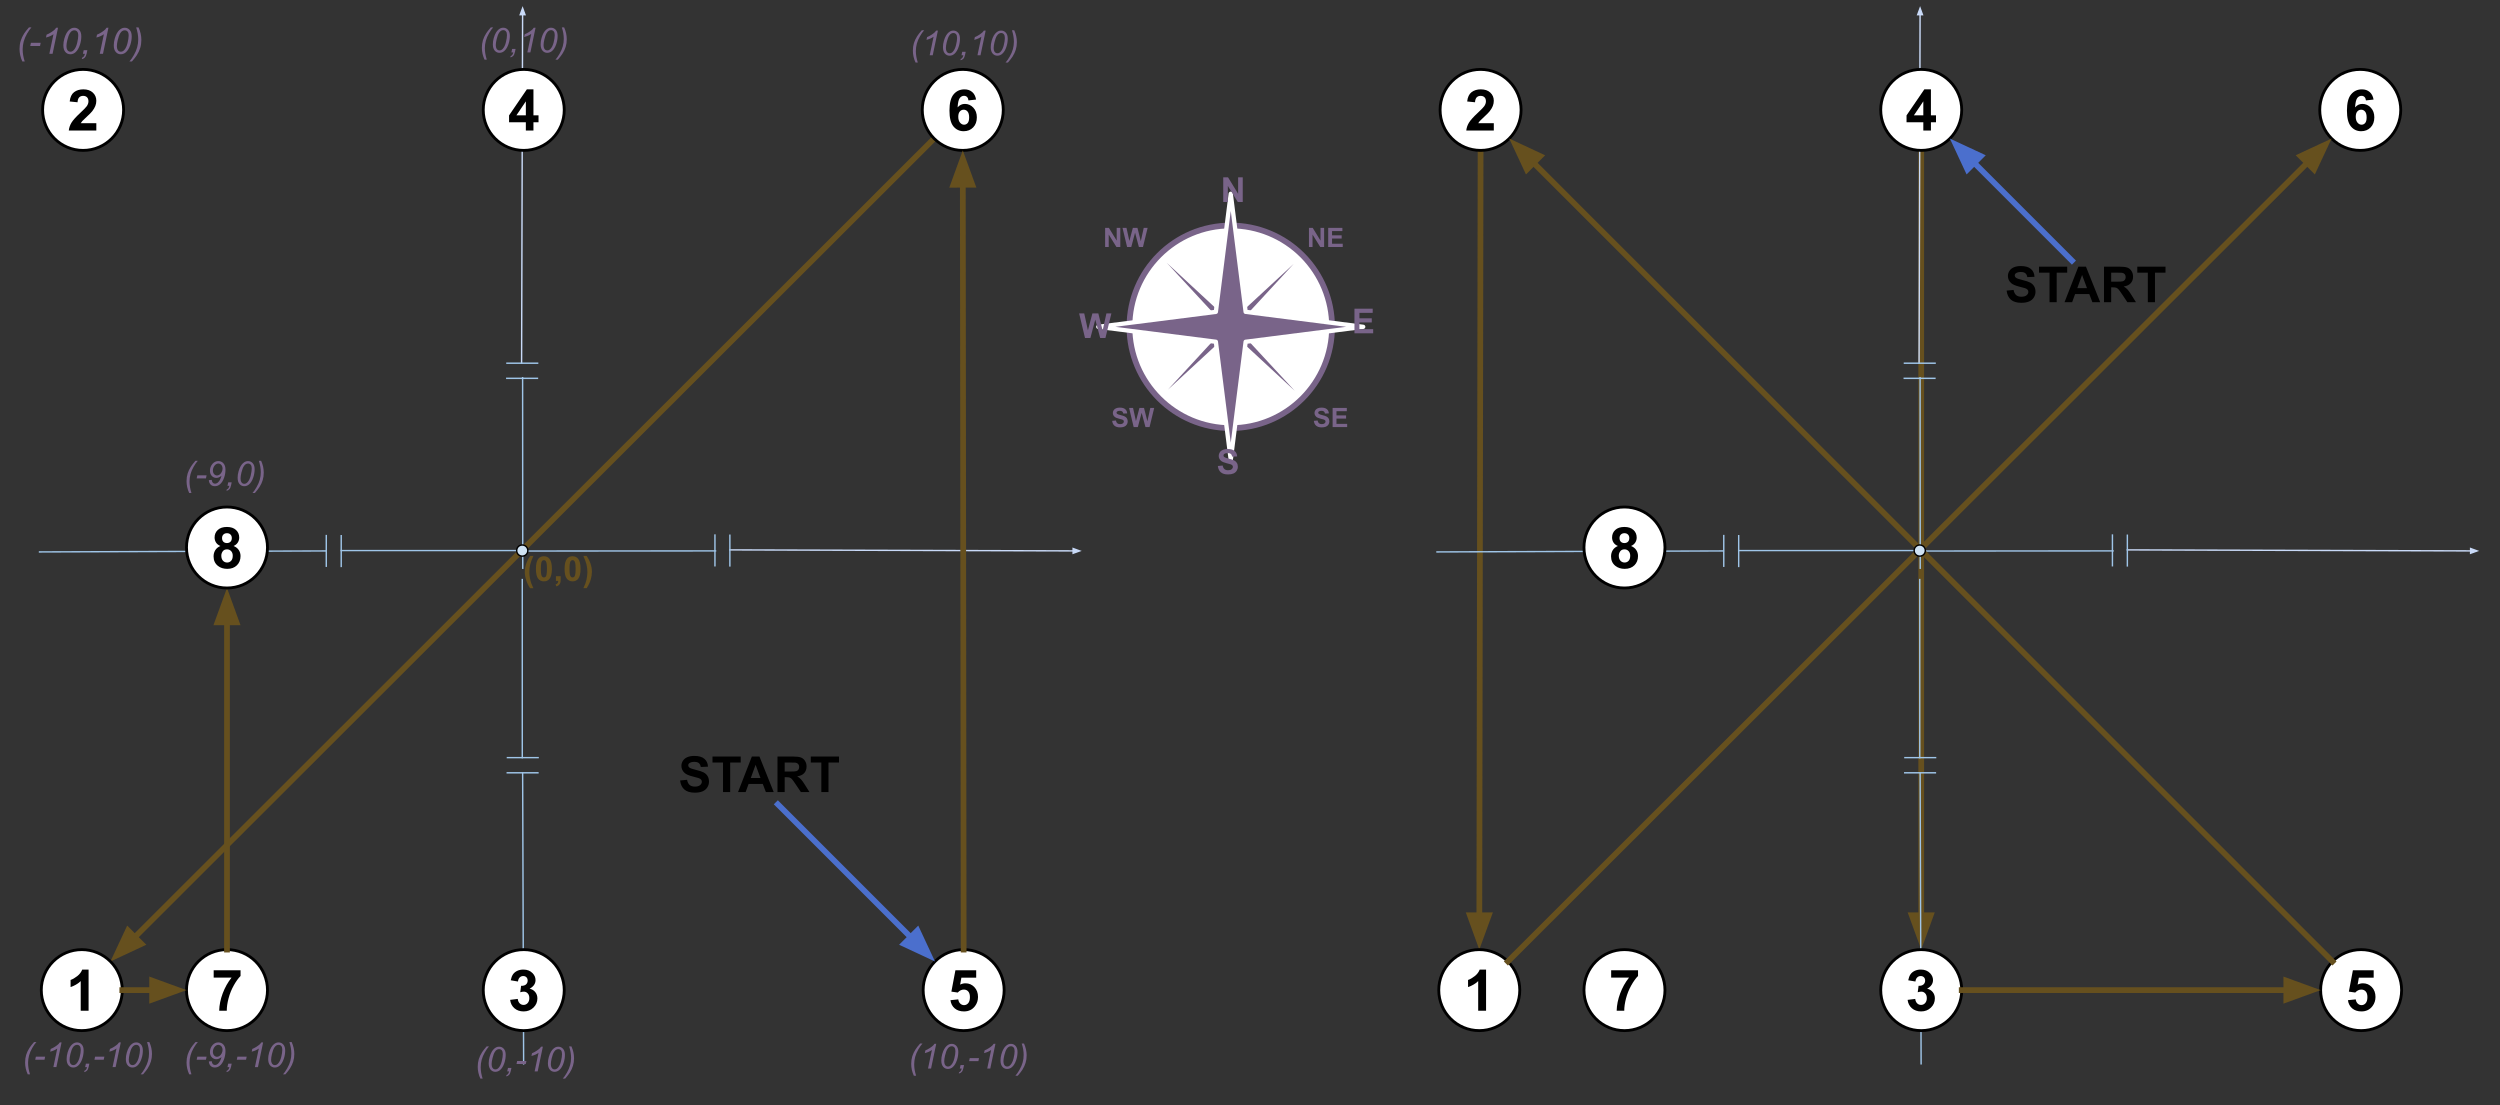 <svg version="1.1" viewBox="0.0 0.0 1746.0 772.0" fill="none" stroke="none" stroke-linecap="square" stroke-miterlimit="10" xmlns:xlink="http://www.w3.org/1999/xlink" xmlns="http://www.w3.org/2000/svg"><rect x="0.0" y="0.0" width="1746.0" height="772.0" fill="#333333" stroke="none"/><clipPath id="p.0"><path d="m0 0l1746.0 0l0 772.0l-1746.0 0l0 -772.0z" clip-rule="nonzero"/></clipPath><g clip-path="url(#p.0)"><path fill="#000000" fill-opacity="0.0" d="m0 0l1746.0 0l0 772.0l-1746.0 0z" fill-rule="evenodd"/><path fill="#000000" fill-opacity="0.0" d="m1341.778 105.039l0 558.173" fill-rule="evenodd"/><path stroke="#66501e" stroke-width="4.0" stroke-linejoin="round" stroke-linecap="butt" d="m1341.778 105.039l0 534.173" fill-rule="evenodd"/><path fill="#66501e" stroke="#66501e" stroke-width="4.0" stroke-linecap="butt" d="m1335.171 639.213l6.607 18.152l6.607 -18.152z" fill-rule="evenodd"/><path fill="#000000" fill-opacity="0.0" d="m365.706 742.979l-0.693 -202.98" fill-rule="evenodd"/><path stroke="#9fc5e8" stroke-width="1.0" stroke-linejoin="round" stroke-linecap="butt" d="m365.706 742.979l-0.693 -202.98" fill-rule="evenodd"/><path fill="#000000" fill-opacity="0.0" d="m364.278 253.654l0.724 -249.394" fill-rule="evenodd"/><path stroke="#c9daf8" stroke-width="1.0" stroke-linejoin="round" stroke-linecap="butt" d="m364.278 253.654l0.707 -243.394" fill-rule="evenodd"/><path fill="#c9daf8" stroke="#c9daf8" stroke-width="1.0" stroke-linecap="butt" d="m366.637 10.265l-1.639 -4.543l-1.665 4.533z" fill-rule="evenodd"/><path fill="#000000" fill-opacity="0.0" d="m354.053 253.654l21.417 0" fill-rule="evenodd"/><path stroke="#9fc5e8" stroke-width="1.0" stroke-linejoin="round" stroke-linecap="butt" d="m354.053 253.654l21.417 0" fill-rule="evenodd"/><path fill="#000000" fill-opacity="0.0" d="m353.932 264.234l21.417 0" fill-rule="evenodd"/><path stroke="#9fc5e8" stroke-width="1.0" stroke-linejoin="round" stroke-linecap="butt" d="m353.932 264.234l21.417 0" fill-rule="evenodd"/><path fill="#000000" fill-opacity="0.0" d="m364.992 263.803l0.094 133.04" fill-rule="evenodd"/><path stroke="#9fc5e8" stroke-width="1.0" stroke-linejoin="round" stroke-linecap="butt" d="m364.992 263.803l0.094 133.04" fill-rule="evenodd"/><path fill="#000000" fill-opacity="0.0" d="m364.761 529.131l0 -124.345" fill-rule="evenodd"/><path stroke="#9fc5e8" stroke-width="1.0" stroke-linejoin="round" stroke-linecap="butt" d="m364.761 529.131l0 -124.345" fill-rule="evenodd"/><path fill="#000000" fill-opacity="0.0" d="m354.391 529.142l21.417 0" fill-rule="evenodd"/><path stroke="#9fc5e8" stroke-width="1.0" stroke-linejoin="round" stroke-linecap="butt" d="m354.391 529.142l21.417 0" fill-rule="evenodd"/><path fill="#000000" fill-opacity="0.0" d="m354.27 539.722l21.417 0" fill-rule="evenodd"/><path stroke="#9fc5e8" stroke-width="1.0" stroke-linejoin="round" stroke-linecap="butt" d="m354.27 539.722l21.417 0" fill-rule="evenodd"/><path fill="#000000" fill-opacity="0.0" d="m652.396 96.755l-575.276 574.74" fill-rule="evenodd"/><path stroke="#66501e" stroke-width="4.0" stroke-linejoin="round" stroke-linecap="butt" d="m652.396 96.755l-558.297 557.778" fill-rule="evenodd"/><path fill="#66501e" stroke="#66501e" stroke-width="4.0" stroke-linecap="butt" d="m89.429 649.859l-8.172 17.504l17.511 -8.156z" fill-rule="evenodd"/><path fill="#000000" fill-opacity="0.0" d="m27.602 385.465l200.0 -0.693" fill-rule="evenodd"/><path stroke="#9fc5e8" stroke-width="1.0" stroke-linejoin="round" stroke-linecap="butt" d="m27.602 385.465l200.0 -0.693" fill-rule="evenodd"/><path fill="#000000" fill-opacity="0.0" d="m509.744 384.037l245.732 0.724" fill-rule="evenodd"/><path stroke="#c9daf8" stroke-width="1.0" stroke-linejoin="round" stroke-linecap="butt" d="m509.744 384.037l239.732 0.707" fill-rule="evenodd"/><path fill="#c9daf8" stroke="#c9daf8" stroke-width="1.0" stroke-linecap="butt" d="m749.472 386.395l4.543 -1.638l-4.533 -1.665z" fill-rule="evenodd"/><path fill="#000000" fill-opacity="0.0" d="m509.744 373.811l0 21.417" fill-rule="evenodd"/><path stroke="#9fc5e8" stroke-width="1.0" stroke-linejoin="round" stroke-linecap="butt" d="m509.744 373.811l0 21.417" fill-rule="evenodd"/><path fill="#000000" fill-opacity="0.0" d="m499.319 373.69l0 21.417" fill-rule="evenodd"/><path stroke="#9fc5e8" stroke-width="1.0" stroke-linejoin="round" stroke-linecap="butt" d="m499.319 373.69l0 21.417" fill-rule="evenodd"/><path fill="#000000" fill-opacity="0.0" d="m499.744 384.751l-131.087 0.094" fill-rule="evenodd"/><path stroke="#9fc5e8" stroke-width="1.0" stroke-linejoin="round" stroke-linecap="butt" d="m499.744 384.751l-131.087 0.094" fill-rule="evenodd"/><path fill="#000000" fill-opacity="0.0" d="m238.301 384.52l122.52 0" fill-rule="evenodd"/><path stroke="#9fc5e8" stroke-width="1.0" stroke-linejoin="round" stroke-linecap="butt" d="m238.301 384.52l122.52 0" fill-rule="evenodd"/><path fill="#000000" fill-opacity="0.0" d="m238.301 374.15l0 21.417" fill-rule="evenodd"/><path stroke="#9fc5e8" stroke-width="1.0" stroke-linejoin="round" stroke-linecap="butt" d="m238.301 374.15l0 21.417" fill-rule="evenodd"/><path fill="#000000" fill-opacity="0.0" d="m227.875 374.029l0 21.417" fill-rule="evenodd"/><path stroke="#9fc5e8" stroke-width="1.0" stroke-linejoin="round" stroke-linecap="butt" d="m227.875 374.029l0 21.417" fill-rule="evenodd"/><path fill="#ffffff" d="m28.833 691.496l0 0c0 -15.62 12.663 -28.283 28.283 -28.283l0 0c7.501 0 14.695 2.98 19.999 8.284c5.304 5.304 8.284 12.498 8.284 19.999l0 0c0 15.621 -12.663 28.284 -28.283 28.284l0 0c-15.621 0 -28.283 -12.663 -28.283 -28.284z" fill-rule="evenodd"/><path stroke="#000000" stroke-width="2.0" stroke-linejoin="round" stroke-linecap="butt" d="m28.833 691.496l0 0c0 -15.62 12.663 -28.283 28.283 -28.283l0 0c7.501 0 14.695 2.98 19.999 8.284c5.304 5.304 8.284 12.498 8.284 19.999l0 0c0 15.621 -12.663 28.284 -28.283 28.284l0 0c-15.621 0 -28.283 -12.663 -28.283 -28.284z" fill-rule="evenodd"/><path fill="#000000" d="m61.867 705.896l-5.5 0l0 -20.688q-3.0 2.812 -7.078 4.156l0 -4.969q2.141 -0.703 4.656 -2.672q2.531 -1.969 3.469 -4.578l4.453 0l0 28.75z" fill-rule="nonzero"/><path fill="#ffffff" d="m29.756 76.756l0 0c0 -15.621 12.663 -28.283 28.283 -28.283l0 0c7.501 0 14.695 2.98 19.999 8.284c5.304 5.304 8.284 12.498 8.284 19.999l0 0c0 15.621 -12.663 28.283 -28.283 28.283l0 0c-15.621 0 -28.283 -12.663 -28.283 -28.283z" fill-rule="evenodd"/><path stroke="#000000" stroke-width="2.0" stroke-linejoin="round" stroke-linecap="butt" d="m29.756 76.756l0 0c0 -15.621 12.663 -28.283 28.283 -28.283l0 0c7.501 0 14.695 2.98 19.999 8.284c5.304 5.304 8.284 12.498 8.284 19.999l0 0c0 15.621 -12.663 28.283 -28.283 28.283l0 0c-15.621 0 -28.283 -12.663 -28.283 -28.283z" fill-rule="evenodd"/><path fill="#000000" d="m67.274 86.062l0 5.094l-19.234 0q0.312 -2.891 1.875 -5.469q1.562 -2.594 6.172 -6.875q3.703 -3.453 4.547 -4.688q1.141 -1.703 1.141 -3.359q0 -1.844 -1.0 -2.828q-0.984 -0.984 -2.719 -0.984q-1.719 0 -2.734 1.047q-1.016 1.031 -1.172 3.422l-5.469 -0.547q0.484 -4.531 3.062 -6.5q2.578 -1.969 6.453 -1.969q4.234 0 6.656 2.281q2.422 2.281 2.422 5.688q0 1.938 -0.703 3.688q-0.688 1.734 -2.188 3.656q-1.0 1.266 -3.594 3.656q-2.594 2.375 -3.297 3.156q-0.688 0.781 -1.109 1.531l10.891 0z" fill-rule="nonzero"/><path fill="#ffffff" d="m130.245 691.496l0 0c0 -15.62 12.663 -28.283 28.283 -28.283l0 0c7.501 0 14.695 2.98 19.999 8.284c5.304 5.304 8.284 12.498 8.284 19.999l0 0c0 15.621 -12.663 28.284 -28.283 28.284l0 0c-15.621 0 -28.283 -12.663 -28.283 -28.284z" fill-rule="evenodd"/><path stroke="#000000" stroke-width="2.0" stroke-linejoin="round" stroke-linecap="butt" d="m130.245 691.496l0 0c0 -15.62 12.663 -28.283 28.283 -28.283l0 0c7.501 0 14.695 2.98 19.999 8.284c5.304 5.304 8.284 12.498 8.284 19.999l0 0c0 15.621 -12.663 28.284 -28.283 28.284l0 0c-15.621 0 -28.283 -12.663 -28.283 -28.284z" fill-rule="evenodd"/><path fill="#000000" d="m149.233 682.755l0 -5.109l18.766 0l0 3.984q-2.328 2.297 -4.734 6.578q-2.391 4.266 -3.656 9.078q-1.25 4.812 -1.234 8.609l-5.297 0q0.141 -5.938 2.453 -12.109q2.312 -6.172 6.188 -11.031l-12.484 0z" fill-rule="nonzero"/><path fill="#ffffff" d="m337.495 76.756l0 0c0 -15.621 12.663 -28.283 28.283 -28.283l0 0c7.501 0 14.695 2.98 19.999 8.284c5.304 5.304 8.284 12.498 8.284 19.999l0 0c0 15.621 -12.663 28.283 -28.283 28.283l0 0c-15.621 0 -28.283 -12.663 -28.283 -28.283z" fill-rule="evenodd"/><path stroke="#000000" stroke-width="2.0" stroke-linejoin="round" stroke-linecap="butt" d="m337.495 76.756l0 0c0 -15.621 12.663 -28.283 28.283 -28.283l0 0c7.501 0 14.695 2.98 19.999 8.284c5.304 5.304 8.284 12.498 8.284 19.999l0 0c0 15.621 -12.663 28.283 -28.283 28.283l0 0c-15.621 0 -28.283 -12.663 -28.283 -28.283z" fill-rule="evenodd"/><path fill="#000000" d="m367.248 91.156l0 -5.766l-11.719 0l0 -4.797l12.422 -18.188l4.609 0l0 18.156l3.547 0l0 4.828l-3.547 0l0 5.766l-5.312 0zm0 -10.594l0 -9.781l-6.594 9.781l6.594 0z" fill-rule="nonzero"/><path fill="#000000" fill-opacity="0.0" d="m356.285 373.69l76.346 0l0 48.472l-76.346 0z" fill-rule="evenodd"/><path fill="#66501e" d="m372.472 410.777l-2.266 0q-1.797 -2.703 -2.734 -5.625q-0.938 -2.922 -0.938 -5.641q0 -3.391 1.172 -6.422q1.0 -2.625 2.547 -4.828l2.25 0q-1.609 3.547 -2.219 6.047q-0.594 2.484 -0.594 5.266q0 1.922 0.359 3.938q0.359 2.016 0.984 3.844q0.406 1.188 1.438 3.422zm7.398 -22.297q2.484 0 3.891 1.781q1.688 2.109 1.688 7.0q0 4.875 -1.688 7.0q-1.406 1.766 -3.891 1.766q-2.516 0 -4.047 -1.922q-1.531 -1.938 -1.531 -6.891q0 -4.844 1.688 -6.984q1.391 -1.75 3.891 -1.75zm0 2.734q-0.609 0 -1.078 0.375q-0.469 0.375 -0.719 1.359q-0.344 1.281 -0.344 4.312q0 3.016 0.297 4.156q0.312 1.125 0.766 1.5q0.469 0.375 1.078 0.375q0.594 0 1.062 -0.375q0.469 -0.391 0.719 -1.375q0.344 -1.266 0.344 -4.281q0 -3.031 -0.312 -4.156q-0.297 -1.141 -0.766 -1.516q-0.453 -0.375 -1.047 -0.375zm8.395 11.219l3.297 0l0 2.359q0 1.438 -0.25 2.25q-0.25 0.828 -0.938 1.484q-0.672 0.656 -1.734 1.031l-0.641 -1.359q1.0 -0.328 1.422 -0.906q0.422 -0.562 0.438 -1.562l-1.594 0l0 -3.297zm11.621 -13.953q2.484 0 3.891 1.781q1.688 2.109 1.688 7.0q0 4.875 -1.688 7.0q-1.406 1.766 -3.891 1.766q-2.516 0 -4.047 -1.922q-1.531 -1.938 -1.531 -6.891q0 -4.844 1.688 -6.984q1.391 -1.75 3.891 -1.75zm0 2.734q-0.609 0 -1.078 0.375q-0.469 0.375 -0.719 1.359q-0.344 1.281 -0.344 4.312q0 3.016 0.297 4.156q0.312 1.125 0.766 1.5q0.469 0.375 1.078 0.375q0.594 0 1.062 -0.375q0.469 -0.391 0.719 -1.375q0.344 -1.266 0.344 -4.281q0 -3.031 -0.312 -4.156q-0.297 -1.141 -0.766 -1.516q-0.453 -0.375 -1.047 -0.375zm7.566 19.562q0.969 -2.078 1.359 -3.203q0.406 -1.109 0.75 -2.562q0.344 -1.453 0.5 -2.75q0.172 -1.312 0.172 -2.688q0 -2.781 -0.609 -5.266q-0.594 -2.5 -2.203 -6.047l2.25 0q1.766 2.516 2.734 5.344q0.984 2.812 0.984 5.719q0 2.453 -0.766 5.25q-0.891 3.156 -2.906 6.203l-2.266 0z" fill-rule="nonzero"/><path fill="#ffffff" d="m644.723 691.496l0 0c0 -15.62 12.663 -28.283 28.284 -28.283l0 0c7.501 0 14.695 2.98 19.999 8.284c5.304 5.304 8.284 12.498 8.284 19.999l0 0c0 15.621 -12.663 28.284 -28.283 28.284l0 0c-15.621 0 -28.284 -12.663 -28.284 -28.284z" fill-rule="evenodd"/><path stroke="#000000" stroke-width="2.0" stroke-linejoin="round" stroke-linecap="butt" d="m644.723 691.496l0 0c0 -15.62 12.663 -28.283 28.284 -28.283l0 0c7.501 0 14.695 2.98 19.999 8.284c5.304 5.304 8.284 12.498 8.284 19.999l0 0c0 15.621 -12.663 28.284 -28.283 28.284l0 0c-15.621 0 -28.284 -12.663 -28.284 -28.284z" fill-rule="evenodd"/><path fill="#000000" d="m663.788 698.537l5.469 -0.578q0.234 1.859 1.375 2.953q1.156 1.078 2.672 1.078q1.719 0 2.906 -1.391q1.188 -1.406 1.188 -4.219q0 -2.641 -1.188 -3.953q-1.172 -1.312 -3.062 -1.312q-2.375 0 -4.25 2.078l-4.453 -0.641l2.812 -14.906l14.516 0l0 5.141l-10.344 0l-0.859 4.859q1.828 -0.906 3.75 -0.906q3.641 0 6.172 2.656q2.547 2.656 2.547 6.891q0 3.531 -2.047 6.312q-2.797 3.781 -7.75 3.781q-3.969 0 -6.469 -2.125q-2.5 -2.125 -2.984 -5.719z" fill-rule="nonzero"/><path fill="#000000" fill-opacity="0.0" d="m543.243 561.733l109.764 109.764" fill-rule="evenodd"/><path stroke="#4b6fcd" stroke-width="4.0" stroke-linejoin="round" stroke-linecap="butt" d="m543.243 561.733l92.793 92.793" fill-rule="evenodd"/><path fill="#4b6fcd" stroke="#4b6fcd" stroke-width="4.0" stroke-linecap="butt" d="m631.365 659.198l17.508 8.164l-8.164 -17.508z" fill-rule="evenodd"/><path fill="#000000" fill-opacity="0.0" d="m6.5 713.223l122.488 0l0 48.472l-122.488 0z" fill-rule="evenodd"/><path fill="#796489" d="m19.375 750.31q-1.844 -4.031 -1.844 -8.281q0 -2.844 0.734 -5.281q0.75 -2.438 2.281 -4.828q1.0 -1.594 3.219 -4.125l1.656 0q-1.375 1.453 -2.906 4.125q-1.531 2.656 -2.219 5.219q-0.688 2.562 -0.688 5.156q0 3.875 1.344 8.016l-1.578 0zm5.227 -10.203l0.453 -2.125l6.469 0l-0.438 2.125l-6.484 0zm12.664 5.156l2.719 -12.969q-1.766 1.375 -4.953 2.203l0.406 -1.922q1.578 -0.625 3.109 -1.641q1.547 -1.031 2.328 -1.781q0.469 -0.469 0.891 -1.141l1.234 0l-3.609 17.25l-2.125 0zm9.27 -5.641q0 -2.172 0.641 -4.422q0.656 -2.25 1.453 -3.594q0.797 -1.359 1.656 -2.109q0.859 -0.766 1.672 -1.125q0.828 -0.359 1.844 -0.359q1.969 0 3.281 1.469q1.328 1.453 1.328 4.219q0 2.859 -0.922 5.641q-1.078 3.312 -3.0 4.953q-1.469 1.266 -3.359 1.266q-1.938 0 -3.266 -1.516q-1.328 -1.531 -1.328 -4.422zm2.047 0.547q0 1.578 0.531 2.469q0.719 1.234 2.125 1.234q1.219 0 2.234 -1.125q1.453 -1.562 2.188 -4.594q0.734 -3.031 0.734 -4.953q0 -1.844 -0.719 -2.656q-0.703 -0.828 -1.859 -0.828q-0.844 0 -1.578 0.438q-0.734 0.422 -1.406 1.484q-0.953 1.484 -1.656 4.453q-0.594 2.531 -0.594 4.078zm10.895 5.094l0.516 -2.406l2.406 0l-0.438 2.094q-0.391 1.891 -1.234 2.766q-0.828 0.891 -1.969 1.016l0.203 -0.922q1.391 -0.391 1.828 -2.547l-1.312 0zm6.48 -5.156l0.453 -2.125l6.469 0l-0.438 2.125l-6.484 0zm12.664 5.156l2.719 -12.969q-1.766 1.375 -4.953 2.203l0.406 -1.922q1.578 -0.625 3.109 -1.641q1.547 -1.031 2.328 -1.781q0.469 -0.469 0.891 -1.141l1.234 0l-3.609 17.25l-2.125 0zm9.27 -5.641q0 -2.172 0.641 -4.422q0.656 -2.25 1.453 -3.594q0.797 -1.359 1.656 -2.109q0.859 -0.766 1.672 -1.125q0.828 -0.359 1.844 -0.359q1.969 0 3.281 1.469q1.328 1.453 1.328 4.219q0 2.859 -0.922 5.641q-1.078 3.312 -3.0 4.953q-1.469 1.266 -3.359 1.266q-1.938 0 -3.266 -1.516q-1.328 -1.531 -1.328 -4.422zm2.047 0.547q0 1.578 0.531 2.469q0.719 1.234 2.125 1.234q1.219 0 2.234 -1.125q1.453 -1.562 2.188 -4.594q0.734 -3.031 0.734 -4.953q0 -1.844 -0.719 -2.656q-0.703 -0.828 -1.859 -0.828q-0.844 0 -1.578 0.438q-0.734 0.422 -1.406 1.484q-0.953 1.484 -1.656 4.453q-0.594 2.531 -0.594 4.078zm14.363 -12.375q1.844 4.031 1.844 8.266q0 2.844 -0.75 5.281q-0.734 2.438 -2.266 4.844q-1.016 1.594 -3.219 4.125l-1.656 0q1.359 -1.469 2.891 -4.141q1.547 -2.656 2.234 -5.219q0.688 -2.562 0.688 -5.156q0 -3.875 -1.359 -8.0l1.594 0z" fill-rule="nonzero"/><path fill="#000000" fill-opacity="0.0" d="m625.356 714.223l122.488 0l0 48.472l-122.488 0z" fill-rule="evenodd"/><path fill="#796489" d="m638.231 751.31q-1.844 -4.031 -1.844 -8.281q0 -2.844 0.734 -5.281q0.75 -2.438 2.281 -4.828q1.0 -1.594 3.219 -4.125l1.656 0q-1.375 1.453 -2.906 4.125q-1.531 2.656 -2.219 5.219q-0.688 2.562 -0.688 5.156q0 3.875 1.344 8.016l-1.578 0zm9.898 -5.047l2.719 -12.969q-1.766 1.375 -4.953 2.203l0.406 -1.922q1.578 -0.625 3.109 -1.641q1.547 -1.031 2.328 -1.781q0.469 -0.469 0.891 -1.141l1.234 0l-3.609 17.25l-2.125 0zm9.27 -5.641q0 -2.172 0.641 -4.422q0.656 -2.25 1.453 -3.594q0.797 -1.359 1.656 -2.109q0.859 -0.766 1.672 -1.125q0.828 -0.359 1.844 -0.359q1.969 0 3.281 1.469q1.328 1.453 1.328 4.219q0 2.859 -0.922 5.641q-1.078 3.312 -3.0 4.953q-1.469 1.266 -3.359 1.266q-1.938 0 -3.266 -1.516q-1.328 -1.531 -1.328 -4.422zm2.047 0.547q0 1.578 0.531 2.469q0.719 1.234 2.125 1.234q1.219 0 2.234 -1.125q1.453 -1.562 2.188 -4.594q0.734 -3.031 0.734 -4.953q0 -1.844 -0.719 -2.656q-0.703 -0.828 -1.859 -0.828q-0.844 0 -1.578 0.438q-0.734 0.422 -1.406 1.484q-0.953 1.484 -1.656 4.453q-0.594 2.531 -0.594 4.078zm10.895 5.094l0.516 -2.406l2.406 0l-0.438 2.094q-0.391 1.891 -1.234 2.766q-0.828 0.891 -1.969 1.016l0.203 -0.922q1.391 -0.391 1.828 -2.547l-1.312 0zm6.48 -5.156l0.453 -2.125l6.469 0l-0.438 2.125l-6.484 0zm12.664 5.156l2.719 -12.969q-1.766 1.375 -4.953 2.203l0.406 -1.922q1.578 -0.625 3.109 -1.641q1.547 -1.031 2.328 -1.781q0.469 -0.469 0.891 -1.141l1.234 0l-3.609 17.25l-2.125 0zm9.27 -5.641q0 -2.172 0.641 -4.422q0.656 -2.25 1.453 -3.594q0.797 -1.359 1.656 -2.109q0.859 -0.766 1.672 -1.125q0.828 -0.359 1.844 -0.359q1.969 0 3.281 1.469q1.328 1.453 1.328 4.219q0 2.859 -0.922 5.641q-1.078 3.312 -3.0 4.953q-1.469 1.266 -3.359 1.266q-1.938 0 -3.266 -1.516q-1.328 -1.531 -1.328 -4.422zm2.047 0.547q0 1.578 0.531 2.469q0.719 1.234 2.125 1.234q1.219 0 2.234 -1.125q1.453 -1.562 2.188 -4.594q0.734 -3.031 0.734 -4.953q0 -1.844 -0.719 -2.656q-0.703 -0.828 -1.859 -0.828q-0.844 0 -1.578 0.438q-0.734 0.422 -1.406 1.484q-0.953 1.484 -1.656 4.453q-0.594 2.531 -0.594 4.078zm14.363 -12.375q1.844 4.031 1.844 8.266q0 2.844 -0.75 5.281q-0.734 2.438 -2.266 4.844q-1.016 1.594 -3.219 4.125l-1.656 0q1.359 -1.469 2.891 -4.141q1.547 -2.656 2.234 -5.219q0.688 -2.562 0.688 -5.156q0 -3.875 -1.359 -8.0l1.594 0z" fill-rule="nonzero"/><path fill="#ffffff" d="m644.112 76.756l0 0c0 -15.621 12.663 -28.283 28.283 -28.283l0 0c7.501 0 14.695 2.98 19.999 8.284c5.304 5.304 8.284 12.498 8.284 19.999l0 0c0 15.621 -12.663 28.283 -28.283 28.283l0 0c-15.621 0 -28.283 -12.663 -28.283 -28.283z" fill-rule="evenodd"/><path stroke="#000000" stroke-width="2.0" stroke-linejoin="round" stroke-linecap="butt" d="m644.112 76.756l0 0c0 -15.621 12.663 -28.283 28.283 -28.283l0 0c7.501 0 14.695 2.98 19.999 8.284c5.304 5.304 8.284 12.498 8.284 19.999l0 0c0 15.621 -12.663 28.283 -28.283 28.283l0 0c-15.621 0 -28.283 -12.663 -28.283 -28.283z" fill-rule="evenodd"/><path fill="#000000" d="m681.692 69.531l-5.312 0.594q-0.203 -1.641 -1.031 -2.422q-0.812 -0.781 -2.109 -0.781q-1.75 0 -2.953 1.562q-1.188 1.562 -1.5 6.5q2.047 -2.422 5.094 -2.422q3.438 0 5.891 2.625q2.453 2.609 2.453 6.75q0 4.391 -2.578 7.047q-2.578 2.656 -6.625 2.656q-4.344 0 -7.141 -3.359q-2.781 -3.375 -2.781 -11.047q0 -7.875 2.906 -11.344q2.906 -3.484 7.562 -3.484q3.266 0 5.391 1.828q2.141 1.828 2.734 5.297zm-12.438 11.969q0 2.688 1.219 4.141q1.234 1.453 2.812 1.453q1.531 0 2.547 -1.188q1.016 -1.203 1.016 -3.906q0 -2.797 -1.094 -4.094q-1.094 -1.297 -2.734 -1.297q-1.578 0 -2.672 1.234q-1.094 1.234 -1.094 3.656z" fill-rule="nonzero"/><path fill="#000000" fill-opacity="0.0" d="m626.524 6.562l111.528 0l0 48.472l-111.528 0z" fill-rule="evenodd"/><path fill="#796489" d="m639.399 43.649q-1.844 -4.031 -1.844 -8.281q0 -2.844 0.734 -5.281q0.75 -2.438 2.281 -4.828q1.0 -1.594 3.219 -4.125l1.656 0q-1.375 1.453 -2.906 4.125q-1.531 2.656 -2.219 5.219q-0.688 2.562 -0.688 5.156q0 3.875 1.344 8.016l-1.578 0zm9.898 -5.047l2.719 -12.969q-1.766 1.375 -4.953 2.203l0.406 -1.922q1.578 -0.625 3.109 -1.641q1.547 -1.031 2.328 -1.781q0.469 -0.469 0.891 -1.141l1.234 0l-3.609 17.25l-2.125 0zm9.27 -5.641q0 -2.172 0.641 -4.422q0.656 -2.25 1.453 -3.594q0.797 -1.359 1.656 -2.109q0.859 -0.766 1.672 -1.125q0.828 -0.359 1.844 -0.359q1.969 0 3.281 1.469q1.328 1.453 1.328 4.219q0 2.859 -0.922 5.641q-1.078 3.312 -3.0 4.953q-1.469 1.266 -3.359 1.266q-1.938 0 -3.266 -1.516q-1.328 -1.531 -1.328 -4.422zm2.047 0.547q0 1.578 0.531 2.469q0.719 1.234 2.125 1.234q1.219 0 2.234 -1.125q1.453 -1.562 2.188 -4.594q0.734 -3.031 0.734 -4.953q0 -1.844 -0.719 -2.656q-0.703 -0.828 -1.859 -0.828q-0.844 0 -1.578 0.438q-0.734 0.422 -1.406 1.484q-0.953 1.484 -1.656 4.453q-0.594 2.531 -0.594 4.078zm10.895 5.094l0.516 -2.406l2.406 0l-0.438 2.094q-0.391 1.891 -1.234 2.766q-0.828 0.891 -1.969 1.016l0.203 -0.922q1.391 -0.391 1.828 -2.547l-1.312 0zm11.152 0l2.719 -12.969q-1.766 1.375 -4.953 2.203l0.406 -1.922q1.578 -0.625 3.109 -1.641q1.547 -1.031 2.328 -1.781q0.469 -0.469 0.891 -1.141l1.234 0l-3.609 17.25l-2.125 0zm9.27 -5.641q0 -2.172 0.641 -4.422q0.656 -2.25 1.453 -3.594q0.797 -1.359 1.656 -2.109q0.859 -0.766 1.672 -1.125q0.828 -0.359 1.844 -0.359q1.969 0 3.281 1.469q1.328 1.453 1.328 4.219q0 2.859 -0.922 5.641q-1.078 3.312 -3.0 4.953q-1.469 1.266 -3.359 1.266q-1.938 0 -3.266 -1.516q-1.328 -1.531 -1.328 -4.422zm2.047 0.547q0 1.578 0.531 2.469q0.719 1.234 2.125 1.234q1.219 0 2.234 -1.125q1.453 -1.562 2.188 -4.594q0.734 -3.031 0.734 -4.953q0 -1.844 -0.719 -2.656q-0.703 -0.828 -1.859 -0.828q-0.844 0 -1.578 0.438q-0.734 0.422 -1.406 1.484q-0.953 1.484 -1.656 4.453q-0.594 2.531 -0.594 4.078zm14.363 -12.375q1.844 4.031 1.844 8.266q0 2.844 -0.75 5.281q-0.734 2.438 -2.266 4.844q-1.016 1.594 -3.219 4.125l-1.656 0q1.359 -1.469 2.891 -4.141q1.547 -2.656 2.234 -5.219q0.688 -2.562 0.688 -5.156q0 -3.875 -1.359 -8.0l1.594 0z" fill-rule="nonzero"/><path fill="#000000" fill-opacity="0.0" d="m673.007 663.213l-0.598 -558.173" fill-rule="evenodd"/><path stroke="#66501e" stroke-width="4.0" stroke-linejoin="round" stroke-linecap="butt" d="m673.007 663.213l-0.573 -534.173" fill-rule="evenodd"/><path fill="#66501e" stroke="#66501e" stroke-width="4.0" stroke-linecap="butt" d="m679.041 129.032l-6.626 -18.145l-6.587 18.159z" fill-rule="evenodd"/><path fill="#000000" fill-opacity="0.0" d="m85.4 691.496l44.85 0" fill-rule="evenodd"/><path stroke="#66501e" stroke-width="4.0" stroke-linejoin="round" stroke-linecap="butt" d="m85.4 691.496l20.85 0" fill-rule="evenodd"/><path fill="#66501e" stroke="#66501e" stroke-width="4.0" stroke-linecap="butt" d="m106.251 698.103l18.152 -6.607l-18.152 -6.607z" fill-rule="evenodd"/><path fill="#000000" fill-opacity="0.0" d="m158.529 663.213l0 -252.567" fill-rule="evenodd"/><path stroke="#66501e" stroke-width="4.0" stroke-linejoin="round" stroke-linecap="butt" d="m158.529 663.213l0 -228.567" fill-rule="evenodd"/><path fill="#66501e" stroke="#66501e" stroke-width="4.0" stroke-linecap="butt" d="m165.136 434.646l-6.607 -18.152l-6.607 18.152z" fill-rule="evenodd"/><path fill="#000000" fill-opacity="0.0" d="m119.253 713.223l107.118 0l0 48.472l-107.118 0z" fill-rule="evenodd"/><path fill="#796489" d="m132.128 750.31q-1.844 -4.031 -1.844 -8.281q0 -2.844 0.734 -5.281q0.75 -2.438 2.281 -4.828q1.0 -1.594 3.219 -4.125l1.656 0q-1.375 1.453 -2.906 4.125q-1.531 2.656 -2.219 5.219q-0.688 2.562 -0.688 5.156q0 3.875 1.344 8.016l-1.578 0zm5.227 -10.203l0.453 -2.125l6.469 0l-0.438 2.125l-6.484 0zm8.508 1.219l1.984 -0.203q0.203 1.438 0.812 2.047q0.625 0.609 1.484 0.609q1.219 0 2.266 -1.047q1.531 -1.547 2.266 -4.438q-1.078 0.797 -1.906 1.141q-0.812 0.328 -1.688 0.328q-1.562 0 -2.812 -1.047q-1.641 -1.375 -1.641 -3.938q0 -2.906 1.906 -4.984q1.625 -1.781 3.984 -1.781q2.141 0 3.547 1.578q1.406 1.578 1.406 4.453q0 2.797 -0.938 5.531q-1.109 3.219 -3.016 4.734q-1.547 1.25 -3.484 1.25q-1.781 0 -2.906 -1.109q-1.125 -1.109 -1.266 -3.125zm2.812 -6.797q0 1.609 0.859 2.578q0.875 0.953 2.047 0.953q0.891 0 1.75 -0.594q0.875 -0.594 1.484 -1.781q0.625 -1.188 0.625 -2.453q0 -0.984 -0.406 -1.828q-0.406 -0.844 -1.125 -1.266q-0.703 -0.422 -1.438 -0.422q-0.703 0 -1.391 0.375q-0.672 0.375 -1.25 1.109q-0.578 0.719 -0.875 1.656q-0.281 0.938 -0.281 1.672zm10.207 10.734l0.516 -2.406l2.406 0l-0.438 2.094q-0.391 1.891 -1.234 2.766q-0.828 0.891 -1.969 1.016l0.203 -0.922q1.391 -0.391 1.828 -2.547l-1.312 0zm6.48 -5.156l0.453 -2.125l6.469 0l-0.438 2.125l-6.484 0zm12.664 5.156l2.719 -12.969q-1.766 1.375 -4.953 2.203l0.406 -1.922q1.578 -0.625 3.109 -1.641q1.547 -1.031 2.328 -1.781q0.469 -0.469 0.891 -1.141l1.234 0l-3.609 17.25l-2.125 0zm9.27 -5.641q0 -2.172 0.641 -4.422q0.656 -2.25 1.453 -3.594q0.797 -1.359 1.656 -2.109q0.859 -0.766 1.672 -1.125q0.828 -0.359 1.844 -0.359q1.969 0 3.281 1.469q1.328 1.453 1.328 4.219q0 2.859 -0.922 5.641q-1.078 3.312 -3.0 4.953q-1.469 1.266 -3.359 1.266q-1.938 0 -3.266 -1.516q-1.328 -1.531 -1.328 -4.422zm2.047 0.547q0 1.578 0.531 2.469q0.719 1.234 2.125 1.234q1.219 0 2.234 -1.125q1.453 -1.562 2.188 -4.594q0.734 -3.031 0.734 -4.953q0 -1.844 -0.719 -2.656q-0.703 -0.828 -1.859 -0.828q-0.844 0 -1.578 0.438q-0.734 0.422 -1.406 1.484q-0.953 1.484 -1.656 4.453q-0.594 2.531 -0.594 4.078zm14.363 -12.375q1.844 4.031 1.844 8.266q0 2.844 -0.75 5.281q-0.734 2.438 -2.266 4.844q-1.016 1.594 -3.219 4.125l-1.656 0q1.359 -1.469 2.891 -4.141q1.547 -2.656 2.234 -5.219q0.688 -2.562 0.688 -5.156q0 -3.875 -1.359 -8.0l1.594 0z" fill-rule="nonzero"/><path fill="#000000" fill-opacity="0.0" d="m2.505 4.26l111.528 0l0 50.079l-111.528 0z" fill-rule="evenodd"/><path fill="#796489" d="m15.583 42.908q-1.938 -4.25 -1.938 -8.734q0 -3.0 0.781 -5.578q0.781 -2.578 2.391 -5.109q1.062 -1.672 3.406 -4.344l1.75 0q-1.453 1.547 -3.078 4.359q-1.609 2.797 -2.344 5.516q-0.719 2.703 -0.719 5.438q0 4.078 1.422 8.453l-1.672 0zm5.528 -10.766l0.469 -2.25l6.828 0l-0.453 2.25l-6.844 0zm13.356 5.438l2.875 -13.688q-1.859 1.453 -5.219 2.328l0.422 -2.016q1.672 -0.672 3.297 -1.75q1.625 -1.078 2.438 -1.875q0.5 -0.5 0.938 -1.203l1.297 0l-3.797 18.203l-2.25 0zm9.789 -5.953q0 -2.297 0.688 -4.672q0.688 -2.375 1.516 -3.797q0.844 -1.422 1.75 -2.219q0.906 -0.812 1.766 -1.188q0.875 -0.375 1.953 -0.375q2.062 0 3.453 1.547q1.406 1.547 1.406 4.469q0 3.0 -0.969 5.938q-1.141 3.484 -3.172 5.234q-1.562 1.328 -3.547 1.328q-2.047 0 -3.453 -1.594q-1.391 -1.609 -1.391 -4.672zm2.156 0.578q0 1.672 0.562 2.609q0.75 1.297 2.234 1.297q1.297 0 2.359 -1.172q1.531 -1.656 2.297 -4.859q0.781 -3.203 0.781 -5.219q0 -1.969 -0.75 -2.828q-0.734 -0.859 -1.969 -0.859q-0.891 0 -1.672 0.453q-0.766 0.453 -1.469 1.562q-1.0 1.578 -1.734 4.703q-0.641 2.672 -0.641 4.312zm11.508 5.375l0.531 -2.531l2.547 0l-0.453 2.203q-0.422 2.0 -1.312 2.922q-0.875 0.938 -2.078 1.062l0.203 -0.969q1.469 -0.406 1.953 -2.688l-1.391 0zm11.756 0l2.875 -13.688q-1.859 1.453 -5.219 2.328l0.422 -2.016q1.672 -0.672 3.297 -1.75q1.625 -1.078 2.438 -1.875q0.5 -0.5 0.938 -1.203l1.297 0l-3.797 18.203l-2.25 0zm9.789 -5.953q0 -2.297 0.688 -4.672q0.688 -2.375 1.516 -3.797q0.844 -1.422 1.75 -2.219q0.906 -0.812 1.766 -1.188q0.875 -0.375 1.953 -0.375q2.062 0 3.453 1.547q1.406 1.547 1.406 4.469q0 3.0 -0.969 5.938q-1.141 3.484 -3.172 5.234q-1.562 1.328 -3.547 1.328q-2.047 0 -3.453 -1.594q-1.391 -1.609 -1.391 -4.672zm2.156 0.578q0 1.672 0.562 2.609q0.75 1.297 2.234 1.297q1.297 0 2.359 -1.172q1.531 -1.656 2.297 -4.859q0.781 -3.203 0.781 -5.219q0 -1.969 -0.75 -2.828q-0.734 -0.859 -1.969 -0.859q-0.891 0 -1.672 0.453q-0.766 0.453 -1.469 1.562q-1.0 1.578 -1.734 4.703q-0.641 2.672 -0.641 4.312zm15.149 -13.062q1.953 4.25 1.953 8.734q0 3.0 -0.781 5.578q-0.781 2.562 -2.391 5.109q-1.078 1.672 -3.406 4.344l-1.734 0q1.438 -1.562 3.047 -4.375q1.625 -2.797 2.344 -5.5q0.734 -2.703 0.734 -5.453q0 -4.078 -1.438 -8.438l1.672 0z" fill-rule="nonzero"/><path fill="#ffffff" d="m337.495 691.496l0 0c0 -15.62 12.663 -28.283 28.283 -28.283l0 0c7.501 0 14.695 2.98 19.999 8.284c5.304 5.304 8.284 12.498 8.284 19.999l0 0c0 15.621 -12.663 28.284 -28.283 28.284l0 0c-15.621 0 -28.283 -12.663 -28.283 -28.284z" fill-rule="evenodd"/><path stroke="#000000" stroke-width="2.0" stroke-linejoin="round" stroke-linecap="butt" d="m337.495 691.496l0 0c0 -15.62 12.663 -28.283 28.283 -28.283l0 0c7.501 0 14.695 2.98 19.999 8.284c5.304 5.304 8.284 12.498 8.284 19.999l0 0c0 15.621 -12.663 28.284 -28.283 28.284l0 0c-15.621 0 -28.283 -12.663 -28.283 -28.284z" fill-rule="evenodd"/><path fill="#000000" d="m356.279 698.302l5.312 -0.656q0.266 2.031 1.375 3.109q1.109 1.078 2.688 1.078q1.703 0 2.859 -1.281q1.172 -1.297 1.172 -3.484q0 -2.078 -1.125 -3.281q-1.109 -1.219 -2.703 -1.219q-1.062 0 -2.516 0.422l0.594 -4.484q2.234 0.062 3.406 -0.953q1.172 -1.031 1.172 -2.734q0 -1.438 -0.859 -2.297q-0.859 -0.859 -2.281 -0.859q-1.406 0 -2.406 0.984q-1.0 0.969 -1.219 2.844l-5.047 -0.859q0.516 -2.609 1.578 -4.156q1.078 -1.547 2.969 -2.438q1.906 -0.891 4.281 -0.891q4.031 0 6.484 2.578q2.0 2.109 2.0 4.766q0 3.766 -4.109 6.016q2.453 0.531 3.922 2.375q1.484 1.828 1.484 4.422q0 3.766 -2.766 6.422q-2.75 2.656 -6.844 2.656q-3.891 0 -6.453 -2.234q-2.547 -2.234 -2.969 -5.844z" fill-rule="nonzero"/><path fill="#000000" fill-opacity="0.0" d="m322.613 716.223l107.118 0l0 48.472l-107.118 0z" fill-rule="evenodd"/><path fill="#796489" d="m335.488 753.31q-1.844 -4.031 -1.844 -8.281q0 -2.844 0.734 -5.281q0.75 -2.438 2.281 -4.828q1.0 -1.594 3.219 -4.125l1.656 0q-1.375 1.453 -2.906 4.125q-1.531 2.656 -2.219 5.219q-0.688 2.562 -0.688 5.156q0 3.875 1.344 8.016l-1.578 0zm5.82 -10.688q0 -2.172 0.641 -4.422q0.656 -2.25 1.453 -3.594q0.797 -1.359 1.656 -2.109q0.859 -0.766 1.672 -1.125q0.828 -0.359 1.844 -0.359q1.969 0 3.281 1.469q1.328 1.453 1.328 4.219q0 2.859 -0.922 5.641q-1.078 3.312 -3.0 4.953q-1.469 1.266 -3.359 1.266q-1.938 0 -3.266 -1.516q-1.328 -1.531 -1.328 -4.422zm2.047 0.547q0 1.578 0.531 2.469q0.719 1.234 2.125 1.234q1.219 0 2.234 -1.125q1.453 -1.562 2.188 -4.594q0.734 -3.031 0.734 -4.953q0 -1.844 -0.719 -2.656q-0.703 -0.828 -1.859 -0.828q-0.844 0 -1.578 0.438q-0.734 0.422 -1.406 1.484q-0.953 1.484 -1.656 4.453q-0.594 2.531 -0.594 4.078zm10.895 5.094l0.516 -2.406l2.406 0l-0.438 2.094q-0.391 1.891 -1.234 2.766q-0.828 0.891 -1.969 1.016l0.203 -0.922q1.391 -0.391 1.828 -2.547l-1.312 0zm6.48 -5.156l0.453 -2.125l6.469 0l-0.438 2.125l-6.484 0zm12.664 5.156l2.719 -12.969q-1.766 1.375 -4.953 2.203l0.406 -1.922q1.578 -0.625 3.109 -1.641q1.547 -1.031 2.328 -1.781q0.469 -0.469 0.891 -1.141l1.234 0l-3.609 17.25l-2.125 0zm9.27 -5.641q0 -2.172 0.641 -4.422q0.656 -2.25 1.453 -3.594q0.797 -1.359 1.656 -2.109q0.859 -0.766 1.672 -1.125q0.828 -0.359 1.844 -0.359q1.969 0 3.281 1.469q1.328 1.453 1.328 4.219q0 2.859 -0.922 5.641q-1.078 3.312 -3.0 4.953q-1.469 1.266 -3.359 1.266q-1.938 0 -3.266 -1.516q-1.328 -1.531 -1.328 -4.422zm2.047 0.547q0 1.578 0.531 2.469q0.719 1.234 2.125 1.234q1.219 0 2.234 -1.125q1.453 -1.562 2.188 -4.594q0.734 -3.031 0.734 -4.953q0 -1.844 -0.719 -2.656q-0.703 -0.828 -1.859 -0.828q-0.844 0 -1.578 0.438q-0.734 0.422 -1.406 1.484q-0.953 1.484 -1.656 4.453q-0.594 2.531 -0.594 4.078zm14.363 -12.375q1.844 4.031 1.844 8.266q0 2.844 -0.75 5.281q-0.734 2.438 -2.266 4.844q-1.016 1.594 -3.219 4.125l-1.656 0q1.359 -1.469 2.891 -4.141q1.547 -2.656 2.234 -5.219q0.688 -2.562 0.688 -5.156q0 -3.875 -1.359 -8.0l1.594 0z" fill-rule="nonzero"/><path fill="#000000" fill-opacity="0.0" d="m325.514 4.562l107.118 0l0 48.472l-107.118 0z" fill-rule="evenodd"/><path fill="#796489" d="m338.389 41.649q-1.844 -4.031 -1.844 -8.281q0 -2.844 0.734 -5.281q0.75 -2.438 2.281 -4.828q1.0 -1.594 3.219 -4.125l1.656 0q-1.375 1.453 -2.906 4.125q-1.531 2.656 -2.219 5.219q-0.688 2.562 -0.688 5.156q0 3.875 1.344 8.016l-1.578 0zm5.82 -10.688q0 -2.172 0.641 -4.422q0.656 -2.25 1.453 -3.594q0.797 -1.359 1.656 -2.109q0.859 -0.766 1.672 -1.125q0.828 -0.359 1.844 -0.359q1.969 0 3.281 1.469q1.328 1.453 1.328 4.219q0 2.859 -0.922 5.641q-1.078 3.312 -3.0 4.953q-1.469 1.266 -3.359 1.266q-1.938 0 -3.266 -1.516q-1.328 -1.531 -1.328 -4.422zm2.047 0.547q0 1.578 0.531 2.469q0.719 1.234 2.125 1.234q1.219 0 2.234 -1.125q1.453 -1.562 2.188 -4.594q0.734 -3.031 0.734 -4.953q0 -1.844 -0.719 -2.656q-0.703 -0.828 -1.859 -0.828q-0.844 0 -1.578 0.438q-0.734 0.422 -1.406 1.484q-0.953 1.484 -1.656 4.453q-0.594 2.531 -0.594 4.078zm10.895 5.094l0.516 -2.406l2.406 0l-0.438 2.094q-0.391 1.891 -1.234 2.766q-0.828 0.891 -1.969 1.016l0.203 -0.922q1.391 -0.391 1.828 -2.547l-1.312 0zm11.152 0l2.719 -12.969q-1.766 1.375 -4.953 2.203l0.406 -1.922q1.578 -0.625 3.109 -1.641q1.547 -1.031 2.328 -1.781q0.469 -0.469 0.891 -1.141l1.234 0l-3.609 17.25l-2.125 0zm9.27 -5.641q0 -2.172 0.641 -4.422q0.656 -2.25 1.453 -3.594q0.797 -1.359 1.656 -2.109q0.859 -0.766 1.672 -1.125q0.828 -0.359 1.844 -0.359q1.969 0 3.281 1.469q1.328 1.453 1.328 4.219q0 2.859 -0.922 5.641q-1.078 3.312 -3.0 4.953q-1.469 1.266 -3.359 1.266q-1.938 0 -3.266 -1.516q-1.328 -1.531 -1.328 -4.422zm2.047 0.547q0 1.578 0.531 2.469q0.719 1.234 2.125 1.234q1.219 0 2.234 -1.125q1.453 -1.562 2.188 -4.594q0.734 -3.031 0.734 -4.953q0 -1.844 -0.719 -2.656q-0.703 -0.828 -1.859 -0.828q-0.844 0 -1.578 0.438q-0.734 0.422 -1.406 1.484q-0.953 1.484 -1.656 4.453q-0.594 2.531 -0.594 4.078zm14.363 -12.375q1.844 4.031 1.844 8.266q0 2.844 -0.75 5.281q-0.734 2.438 -2.266 4.844q-1.016 1.594 -3.219 4.125l-1.656 0q1.359 -1.469 2.891 -4.141q1.547 -2.656 2.234 -5.219q0.688 -2.562 0.688 -5.156q0 -3.875 -1.359 -8.0l1.594 0z" fill-rule="nonzero"/><path fill="#000000" fill-opacity="0.0" d="m119.253 307.236l78.551 0l0 48.472l-78.551 0z" fill-rule="evenodd"/><path fill="#796489" d="m132.128 344.323q-1.844 -4.031 -1.844 -8.281q0 -2.844 0.734 -5.281q0.75 -2.438 2.281 -4.828q1.0 -1.594 3.219 -4.125l1.656 0q-1.375 1.453 -2.906 4.125q-1.531 2.656 -2.219 5.219q-0.688 2.562 -0.688 5.156q0 3.875 1.344 8.016l-1.578 0zm5.227 -10.203l0.453 -2.125l6.469 0l-0.438 2.125l-6.484 0zm8.508 1.219l1.984 -0.203q0.203 1.438 0.812 2.047q0.625 0.609 1.484 0.609q1.219 0 2.266 -1.047q1.531 -1.547 2.266 -4.438q-1.078 0.797 -1.906 1.141q-0.812 0.328 -1.688 0.328q-1.562 0 -2.812 -1.047q-1.641 -1.375 -1.641 -3.938q0 -2.906 1.906 -4.984q1.625 -1.781 3.984 -1.781q2.141 0 3.547 1.578q1.406 1.578 1.406 4.453q0 2.797 -0.938 5.531q-1.109 3.219 -3.016 4.734q-1.547 1.25 -3.484 1.25q-1.781 0 -2.906 -1.109q-1.125 -1.109 -1.266 -3.125zm2.812 -6.797q0 1.609 0.859 2.578q0.875 0.953 2.047 0.953q0.891 0 1.75 -0.594q0.875 -0.594 1.484 -1.781q0.625 -1.188 0.625 -2.453q0 -0.984 -0.406 -1.828q-0.406 -0.844 -1.125 -1.266q-0.703 -0.422 -1.438 -0.422q-0.703 0 -1.391 0.375q-0.672 0.375 -1.25 1.109q-0.578 0.719 -0.875 1.656q-0.281 0.938 -0.281 1.672zm10.207 10.734l0.516 -2.406l2.406 0l-0.438 2.094q-0.391 1.891 -1.234 2.766q-0.828 0.891 -1.969 1.016l0.203 -0.922q1.391 -0.391 1.828 -2.547l-1.312 0zm7.074 -5.641q0 -2.172 0.641 -4.422q0.656 -2.25 1.453 -3.594q0.797 -1.359 1.656 -2.109q0.859 -0.766 1.672 -1.125q0.828 -0.359 1.844 -0.359q1.969 0 3.281 1.469q1.328 1.453 1.328 4.219q0 2.859 -0.922 5.641q-1.078 3.312 -3.0 4.953q-1.469 1.266 -3.359 1.266q-1.938 0 -3.266 -1.516q-1.328 -1.531 -1.328 -4.422zm2.047 0.547q0 1.578 0.531 2.469q0.719 1.234 2.125 1.234q1.219 0 2.234 -1.125q1.453 -1.562 2.188 -4.594q0.734 -3.031 0.734 -4.953q0 -1.844 -0.719 -2.656q-0.703 -0.828 -1.859 -0.828q-0.844 0 -1.578 0.438q-0.734 0.422 -1.406 1.484q-0.953 1.484 -1.656 4.453q-0.594 2.531 -0.594 4.078zm14.363 -12.375q1.844 4.031 1.844 8.266q0 2.844 -0.75 5.281q-0.734 2.438 -2.266 4.844q-1.016 1.594 -3.219 4.125l-1.656 0q1.359 -1.469 2.891 -4.141q1.547 -2.656 2.234 -5.219q0.688 -2.562 0.688 -5.156q0 -3.875 -1.359 -8.0l1.594 0z" fill-rule="nonzero"/><path fill="#000000" fill-opacity="0.0" d="m464.736 510.881l370.299 0l0 61.417l-370.299 0z" fill-rule="evenodd"/><path fill="#000000" d="m474.986 545.082l4.875 -0.469q0.438 2.453 1.781 3.609q1.344 1.141 3.641 1.141q2.406 0 3.641 -1.016q1.234 -1.031 1.234 -2.391q0 -0.891 -0.531 -1.5q-0.516 -0.625 -1.797 -1.078q-0.875 -0.297 -4.016 -1.078q-4.016 -1.0 -5.641 -2.453q-2.281 -2.047 -2.281 -5.0q0 -1.891 1.062 -3.531q1.078 -1.656 3.094 -2.516q2.031 -0.875 4.891 -0.875q4.672 0 7.031 2.047q2.359 2.047 2.484 5.469l-5.016 0.219q-0.328 -1.906 -1.391 -2.734q-1.047 -0.844 -3.156 -0.844q-2.188 0 -3.422 0.891q-0.797 0.578 -0.797 1.547q0 0.875 0.75 1.5q0.938 0.797 4.594 1.656q3.656 0.859 5.406 1.781q1.75 0.922 2.734 2.531q1.0 1.594 1.0 3.953q0 2.125 -1.188 3.984q-1.188 1.859 -3.359 2.766q-2.156 0.906 -5.391 0.906q-4.703 0 -7.219 -2.172q-2.516 -2.172 -3.016 -6.344zm29.975 8.078l0 -20.609l-7.359 0l0 -4.203l19.703 0l0 4.203l-7.344 0l0 20.609l-5.0 0zm35.378 0l-5.453 0l-2.156 -5.641l-9.922 0l-2.047 5.641l-5.312 0l9.656 -24.812l5.297 0l9.938 24.812zm-9.219 -9.812l-3.422 -9.203l-3.344 9.203l6.766 0zm11.887 9.812l0 -24.812l10.547 0q3.984 0 5.781 0.672q1.797 0.672 2.875 2.391q1.094 1.703 1.094 3.891q0 2.797 -1.641 4.625q-1.641 1.812 -4.906 2.281q1.625 0.953 2.672 2.094q1.062 1.125 2.859 4.016l3.031 4.844l-6.0 0l-3.609 -5.391q-1.938 -2.906 -2.656 -3.656q-0.703 -0.75 -1.5 -1.031q-0.797 -0.281 -2.516 -0.281l-1.016 0l0 10.359l-5.016 0zm5.016 -14.312l3.703 0q3.609 0 4.5 -0.297q0.906 -0.312 1.406 -1.062q0.516 -0.75 0.516 -1.859q0 -1.25 -0.672 -2.016q-0.672 -0.781 -1.891 -0.984q-0.609 -0.078 -3.656 -0.078l-3.906 0l0 6.297zm25.59 14.312l0 -20.609l-7.359 0l0 -4.203l19.703 0l0 4.203l-7.344 0l0 20.609l-5.0 0z" fill-rule="nonzero"/><path fill="#cfe2f3" d="m360.841 384.52l0 0c0 -2.157 1.749 -3.906 3.905 -3.906l0 0c1.036 0 2.029 0.411 2.762 1.144c0.732 0.732 1.144 1.726 1.144 2.762l0 0c0 2.157 -1.749 3.906 -3.906 3.906l0 0c-2.157 0 -3.905 -1.749 -3.905 -3.906z" fill-rule="evenodd"/><path stroke="#000000" stroke-width="1.0" stroke-linejoin="round" stroke-linecap="butt" d="m360.841 384.52l0 0c0 -2.157 1.749 -3.906 3.905 -3.906l0 0c1.036 0 2.029 0.411 2.762 1.144c0.732 0.732 1.144 1.726 1.144 2.762l0 0c0 2.157 -1.749 3.906 -3.906 3.906l0 0c-2.157 0 -3.905 -1.749 -3.905 -3.906z" fill-rule="evenodd"/><path fill="#ffffff" d="m788.805 228.249l0 0c0 -39.076 31.677 -70.753 70.753 -70.753l0 0c18.765 0 36.761 7.454 50.03 20.723c13.269 13.269 20.723 31.265 20.723 50.03l0 0c0 39.076 -31.677 70.753 -70.753 70.753l0 0c-39.076 0 -70.753 -31.677 -70.753 -70.753z" fill-rule="evenodd"/><path stroke="#796489" stroke-width="4.0" stroke-linejoin="round" stroke-linecap="butt" d="m788.805 228.249l0 0c0 -39.076 31.677 -70.753 70.753 -70.753l0 0c18.765 0 36.761 7.454 50.03 20.723c13.269 13.269 20.723 31.265 20.723 50.03l0 0c0 39.076 -31.677 70.753 -70.753 70.753l0 0c-39.076 0 -70.753 -31.677 -70.753 -70.753z" fill-rule="evenodd"/><path fill="#796489" d="m814.827 183.518l44.699 41.416l43.928 -40.583l-40.583 43.928l41.416 44.699l-44.699 -41.416l-43.928 40.583l40.583 -43.928z" fill-rule="evenodd"/><path fill="#796489" d="m767.055 228.249l82.104 -10.448l10.399 -82.491l10.399 82.491l82.104 10.448l-82.104 10.448l-10.399 82.491l-10.399 -82.491z" fill-rule="evenodd"/><path stroke="#ffffff" stroke-width="3.0" stroke-linejoin="round" stroke-linecap="butt" d="m767.055 228.249l82.104 -10.448l10.399 -82.491l10.399 82.491l82.104 10.448l-82.104 10.448l-10.399 82.491l-10.399 -82.491z" fill-rule="evenodd"/><path fill="#000000" fill-opacity="0.0" d="m843.525 109.017l26.352 0l0 48.48l-26.352 0z" fill-rule="evenodd"/><path fill="#796489" d="m854.306 141.057l0 -17.188l3.375 0l7.031 11.484l0 -11.484l3.219 0l0 17.188l-3.469 0l-6.938 -11.203l0 11.203l-3.219 0z" fill-rule="nonzero"/><path fill="#000000" fill-opacity="0.0" d="m744.58 204.007l26.352 0l0 48.48l-26.352 0z" fill-rule="evenodd"/><path fill="#796489" d="m757.767 236.048l-4.109 -17.188l3.562 0l2.578 11.812l3.141 -11.812l4.125 0l3.016 12.0l2.641 -12.0l3.484 0l-4.172 17.188l-3.672 0l-3.422 -12.844l-3.406 12.844l-3.766 0z" fill-rule="nonzero"/><path fill="#000000" fill-opacity="0.0" d="m935.202 200.734l26.352 0l0 48.48l-26.352 0z" fill-rule="evenodd"/><path fill="#796489" d="m945.952 232.774l0 -17.188l12.734 0l0 2.906l-9.266 0l0 3.812l8.625 0l0 2.891l-8.625 0l0 4.688l9.594 0l0 2.891l-13.062 0z" fill-rule="nonzero"/><path fill="#000000" fill-opacity="0.0" d="m840.666 299.004l26.352 0l0 48.48l-26.352 0z" fill-rule="evenodd"/><path fill="#796489" d="m850.541 325.45l3.375 -0.328q0.297 1.703 1.219 2.5q0.938 0.797 2.531 0.797q1.672 0 2.516 -0.703q0.859 -0.719 0.859 -1.672q0 -0.609 -0.359 -1.031q-0.359 -0.422 -1.25 -0.75q-0.609 -0.203 -2.781 -0.75q-2.781 -0.688 -3.906 -1.688q-1.594 -1.422 -1.594 -3.469q0 -1.312 0.75 -2.453q0.75 -1.141 2.141 -1.734q1.406 -0.594 3.391 -0.594q3.234 0 4.859 1.422q1.641 1.406 1.719 3.781l-3.469 0.141q-0.219 -1.312 -0.953 -1.891q-0.734 -0.594 -2.203 -0.594q-1.5 0 -2.359 0.625q-0.547 0.406 -0.547 1.062q0 0.609 0.516 1.047q0.656 0.547 3.188 1.156q2.531 0.594 3.734 1.234q1.219 0.641 1.906 1.75q0.688 1.094 0.688 2.734q0 1.469 -0.828 2.766q-0.812 1.281 -2.312 1.922q-1.5 0.625 -3.75 0.625q-3.25 0 -5.0 -1.5q-1.75 -1.516 -2.078 -4.406z" fill-rule="nonzero"/><path fill="#000000" fill-opacity="0.0" d="m903.778 145.57l47.213 0l0 42.016l-47.213 0z" fill-rule="evenodd"/><path fill="#796489" d="m914.169 172.49l0 -13.359l2.625 0l5.453 8.922l0 -8.922l2.516 0l0 13.359l-2.703 0l-5.391 -8.703l0 8.703l-2.5 0zm13.442 0l0 -13.359l9.906 0l0 2.266l-7.219 0l0 2.953l6.719 0l0 2.25l-6.719 0l0 3.641l7.469 0l0 2.25l-10.156 0z" fill-rule="nonzero"/><path fill="#000000" fill-opacity="0.0" d="m761.433 145.57l53.197 0l0 42.016l-53.197 0z" fill-rule="evenodd"/><path fill="#796489" d="m771.824 172.49l0 -13.359l2.625 0l5.453 8.922l0 -8.922l2.516 0l0 13.359l-2.703 0l-5.391 -8.703l0 8.703l-2.5 0zm15.332 0l-3.188 -13.359l2.766 0l2.016 9.172l2.438 -9.172l3.203 0l2.344 9.328l2.047 -9.328l2.719 0l-3.25 13.359l-2.859 0l-2.656 -9.984l-2.656 9.984l-2.922 0z" fill-rule="nonzero"/><path fill="#000000" fill-opacity="0.0" d="m767.054 271.344l53.197 0l0 42.016l-53.197 0z" fill-rule="evenodd"/><path fill="#796489" d="m776.726 293.92l2.625 -0.25q0.234 1.312 0.953 1.938q0.734 0.609 1.969 0.609q1.297 0 1.953 -0.547q0.672 -0.547 0.672 -1.281q0 -0.484 -0.281 -0.812q-0.281 -0.328 -0.969 -0.578q-0.484 -0.156 -2.172 -0.578q-2.156 -0.547 -3.031 -1.328q-1.234 -1.094 -1.234 -2.688q0 -1.016 0.578 -1.906q0.578 -0.891 1.656 -1.344q1.094 -0.469 2.641 -0.469q2.516 0 3.781 1.109q1.281 1.094 1.344 2.938l-2.703 0.109q-0.172 -1.031 -0.75 -1.469q-0.562 -0.453 -1.703 -0.453q-1.172 0 -1.844 0.469q-0.422 0.312 -0.422 0.844q0 0.469 0.406 0.797q0.5 0.438 2.469 0.906q1.969 0.453 2.906 0.953q0.953 0.5 1.484 1.359q0.531 0.859 0.531 2.125q0 1.156 -0.641 2.156q-0.641 1.0 -1.812 1.484q-1.156 0.484 -2.891 0.484q-2.531 0 -3.891 -1.172q-1.359 -1.172 -1.625 -3.406zm15.022 4.344l-3.188 -13.359l2.766 0l2.016 9.172l2.438 -9.172l3.203 0l2.344 9.328l2.047 -9.328l2.719 0l-3.25 13.359l-2.859 0l-2.656 -9.984l-2.656 9.984l-2.922 0z" fill-rule="nonzero"/><path fill="#000000" fill-opacity="0.0" d="m907.904 271.344l53.197 0l0 42.016l-53.197 0z" fill-rule="evenodd"/><path fill="#796489" d="m917.576 293.92l2.625 -0.25q0.234 1.312 0.953 1.938q0.734 0.609 1.969 0.609q1.297 0 1.953 -0.547q0.672 -0.547 0.672 -1.281q0 -0.484 -0.281 -0.812q-0.281 -0.328 -0.969 -0.578q-0.484 -0.156 -2.172 -0.578q-2.156 -0.547 -3.031 -1.328q-1.234 -1.094 -1.234 -2.688q0 -1.016 0.578 -1.906q0.578 -0.891 1.656 -1.344q1.094 -0.469 2.641 -0.469q2.516 0 3.781 1.109q1.281 1.094 1.344 2.938l-2.703 0.109q-0.172 -1.031 -0.75 -1.469q-0.562 -0.453 -1.703 -0.453q-1.172 0 -1.844 0.469q-0.422 0.312 -0.422 0.844q0 0.469 0.406 0.797q0.5 0.438 2.469 0.906q1.969 0.453 2.906 0.953q0.953 0.5 1.484 1.359q0.531 0.859 0.531 2.125q0 1.156 -0.641 2.156q-0.641 1.0 -1.812 1.484q-1.156 0.484 -2.891 0.484q-2.531 0 -3.891 -1.172q-1.359 -1.172 -1.625 -3.406zm13.131 4.344l0 -13.359l9.906 0l0 2.266l-7.219 0l0 2.953l6.719 0l0 2.25l-6.719 0l0 3.641l7.469 0l0 2.25l-10.156 0z" fill-rule="nonzero"/><path fill="#ffffff" d="m130.245 382.375l0 0c0 -15.621 12.663 -28.283 28.283 -28.283l0 0c7.501 0 14.695 2.98 19.999 8.284c5.304 5.304 8.284 12.498 8.284 19.999l0 0c0 15.621 -12.663 28.283 -28.283 28.283l0 0c-15.621 0 -28.283 -12.663 -28.283 -28.283z" fill-rule="evenodd"/><path stroke="#000000" stroke-width="2.0" stroke-linejoin="round" stroke-linecap="butt" d="m130.245 382.375l0 0c0 -15.621 12.663 -28.283 28.283 -28.283l0 0c7.501 0 14.695 2.98 19.999 8.284c5.304 5.304 8.284 12.498 8.284 19.999l0 0c0 15.621 -12.663 28.283 -28.283 28.283l0 0c-15.621 0 -28.283 -12.663 -28.283 -28.283z" fill-rule="evenodd"/><path fill="#000000" d="m153.936 381.322q-2.125 -0.891 -3.094 -2.469q-0.969 -1.578 -0.969 -3.453q0 -3.203 2.234 -5.281q2.234 -2.094 6.359 -2.094q4.078 0 6.328 2.094q2.266 2.078 2.266 5.281q0 2.0 -1.031 3.562q-1.031 1.547 -2.906 2.359q2.375 0.953 3.609 2.797q1.25 1.828 1.25 4.234q0 3.969 -2.531 6.453q-2.531 2.484 -6.734 2.484q-3.906 0 -6.5 -2.062q-3.062 -2.422 -3.062 -6.641q0 -2.328 1.141 -4.266q1.156 -1.938 3.641 -3.0zm1.141 -5.531q0 1.641 0.922 2.562q0.922 0.922 2.469 0.922q1.562 0 2.5 -0.922q0.938 -0.938 0.938 -2.578q0 -1.547 -0.938 -2.469q-0.922 -0.922 -2.438 -0.922q-1.578 0 -2.516 0.938q-0.938 0.938 -0.938 2.469zm-0.516 12.266q0 2.266 1.156 3.547q1.172 1.266 2.906 1.266q1.703 0 2.812 -1.219q1.109 -1.219 1.109 -3.531q0 -2.016 -1.141 -3.234q-1.125 -1.219 -2.859 -1.219q-2.016 0 -3.0 1.391q-0.984 1.391 -0.984 3.0z" fill-rule="nonzero"/><path fill="#000000" fill-opacity="0.0" d="m1341.706 742.979l-0.693 -202.98" fill-rule="evenodd"/><path stroke="#9fc5e8" stroke-width="1.0" stroke-linejoin="round" stroke-linecap="butt" d="m1341.706 742.979l-0.693 -202.98" fill-rule="evenodd"/><path fill="#000000" fill-opacity="0.0" d="m1340.278 253.654l0.724 -249.394" fill-rule="evenodd"/><path stroke="#c9daf8" stroke-width="1.0" stroke-linejoin="round" stroke-linecap="butt" d="m1340.278 253.654l0.707 -243.394" fill-rule="evenodd"/><path fill="#c9daf8" stroke="#c9daf8" stroke-width="1.0" stroke-linecap="butt" d="m1342.637 10.265l-1.639 -4.543l-1.665 4.533z" fill-rule="evenodd"/><path fill="#000000" fill-opacity="0.0" d="m1330.053 253.654l21.417 0" fill-rule="evenodd"/><path stroke="#9fc5e8" stroke-width="1.0" stroke-linejoin="round" stroke-linecap="butt" d="m1330.053 253.654l21.417 0" fill-rule="evenodd"/><path fill="#000000" fill-opacity="0.0" d="m1329.932 264.234l21.417 0" fill-rule="evenodd"/><path stroke="#9fc5e8" stroke-width="1.0" stroke-linejoin="round" stroke-linecap="butt" d="m1329.932 264.234l21.417 0" fill-rule="evenodd"/><path fill="#000000" fill-opacity="0.0" d="m1340.992 263.803l0.095 133.04" fill-rule="evenodd"/><path stroke="#9fc5e8" stroke-width="1.0" stroke-linejoin="round" stroke-linecap="butt" d="m1340.992 263.803l0.095 133.04" fill-rule="evenodd"/><path fill="#000000" fill-opacity="0.0" d="m1340.761 529.131l0 -124.345" fill-rule="evenodd"/><path stroke="#9fc5e8" stroke-width="1.0" stroke-linejoin="round" stroke-linecap="butt" d="m1340.761 529.131l0 -124.345" fill-rule="evenodd"/><path fill="#000000" fill-opacity="0.0" d="m1330.391 529.142l21.417 0" fill-rule="evenodd"/><path stroke="#9fc5e8" stroke-width="1.0" stroke-linejoin="round" stroke-linecap="butt" d="m1330.391 529.142l21.417 0" fill-rule="evenodd"/><path fill="#000000" fill-opacity="0.0" d="m1330.27 539.722l21.417 0" fill-rule="evenodd"/><path stroke="#9fc5e8" stroke-width="1.0" stroke-linejoin="round" stroke-linecap="butt" d="m1330.27 539.722l21.417 0" fill-rule="evenodd"/><path fill="#000000" fill-opacity="0.0" d="m1034.039 105.039l-0.913 558.173" fill-rule="evenodd"/><path stroke="#66501e" stroke-width="4.0" stroke-linejoin="round" stroke-linecap="butt" d="m1034.039 105.039l-0.874 534.173" fill-rule="evenodd"/><path fill="#66501e" stroke="#66501e" stroke-width="4.0" stroke-linecap="butt" d="m1026.558 639.202l6.577 18.163l6.637 -18.142z" fill-rule="evenodd"/><path fill="#000000" fill-opacity="0.0" d="m1003.602 385.465l200 -0.693" fill-rule="evenodd"/><path stroke="#9fc5e8" stroke-width="1.0" stroke-linejoin="round" stroke-linecap="butt" d="m1003.602 385.465l200 -0.693" fill-rule="evenodd"/><path fill="#000000" fill-opacity="0.0" d="m1485.744 384.037l245.732 0.724" fill-rule="evenodd"/><path stroke="#c9daf8" stroke-width="1.0" stroke-linejoin="round" stroke-linecap="butt" d="m1485.744 384.037l239.732 0.707" fill-rule="evenodd"/><path fill="#c9daf8" stroke="#c9daf8" stroke-width="1.0" stroke-linecap="butt" d="m1725.472 386.395l4.543 -1.638l-4.533 -1.665z" fill-rule="evenodd"/><path fill="#000000" fill-opacity="0.0" d="m1485.744 373.811l0 21.417" fill-rule="evenodd"/><path stroke="#9fc5e8" stroke-width="1.0" stroke-linejoin="round" stroke-linecap="butt" d="m1485.744 373.811l0 21.417" fill-rule="evenodd"/><path fill="#000000" fill-opacity="0.0" d="m1475.319 373.69l0 21.417" fill-rule="evenodd"/><path stroke="#9fc5e8" stroke-width="1.0" stroke-linejoin="round" stroke-linecap="butt" d="m1475.319 373.69l0 21.417" fill-rule="evenodd"/><path fill="#000000" fill-opacity="0.0" d="m1475.744 384.751l-131.087 0.094" fill-rule="evenodd"/><path stroke="#9fc5e8" stroke-width="1.0" stroke-linejoin="round" stroke-linecap="butt" d="m1475.744 384.751l-131.087 0.094" fill-rule="evenodd"/><path fill="#000000" fill-opacity="0.0" d="m1214.301 384.52l122.52 0" fill-rule="evenodd"/><path stroke="#9fc5e8" stroke-width="1.0" stroke-linejoin="round" stroke-linecap="butt" d="m1214.301 384.52l122.52 0" fill-rule="evenodd"/><path fill="#000000" fill-opacity="0.0" d="m1214.301 374.15l0 21.417" fill-rule="evenodd"/><path stroke="#9fc5e8" stroke-width="1.0" stroke-linejoin="round" stroke-linecap="butt" d="m1214.301 374.15l0 21.417" fill-rule="evenodd"/><path fill="#000000" fill-opacity="0.0" d="m1203.875 374.029l0 21.417" fill-rule="evenodd"/><path stroke="#9fc5e8" stroke-width="1.0" stroke-linejoin="round" stroke-linecap="butt" d="m1203.875 374.029l0 21.417" fill-rule="evenodd"/><path fill="#ffffff" d="m1004.833 691.496l0 0c0 -15.62 12.663 -28.283 28.284 -28.283l0 0c7.501 0 14.695 2.98 19.999 8.284c5.304 5.304 8.284 12.498 8.284 19.999l0 0c0 15.621 -12.663 28.284 -28.283 28.284l0 0c-15.621 0 -28.284 -12.663 -28.284 -28.284z" fill-rule="evenodd"/><path stroke="#000000" stroke-width="2.0" stroke-linejoin="round" stroke-linecap="butt" d="m1004.833 691.496l0 0c0 -15.62 12.663 -28.283 28.284 -28.283l0 0c7.501 0 14.695 2.98 19.999 8.284c5.304 5.304 8.284 12.498 8.284 19.999l0 0c0 15.621 -12.663 28.284 -28.283 28.284l0 0c-15.621 0 -28.284 -12.663 -28.284 -28.284z" fill-rule="evenodd"/><path fill="#000000" d="m1037.867 705.896l-5.5 0l0 -20.688q-3.0 2.812 -7.078 4.156l0 -4.969q2.141 -0.703 4.656 -2.672q2.531 -1.969 3.469 -4.578l4.453 0l0 28.75z" fill-rule="nonzero"/><path fill="#ffffff" d="m1005.756 76.756l0 0c0 -15.621 12.663 -28.283 28.284 -28.283l0 0c7.501 0 14.695 2.98 19.999 8.284c5.304 5.304 8.284 12.498 8.284 19.999l0 0c0 15.621 -12.663 28.283 -28.283 28.283l0 0c-15.621 0 -28.284 -12.663 -28.284 -28.283z" fill-rule="evenodd"/><path stroke="#000000" stroke-width="2.0" stroke-linejoin="round" stroke-linecap="butt" d="m1005.756 76.756l0 0c0 -15.621 12.663 -28.283 28.284 -28.283l0 0c7.501 0 14.695 2.98 19.999 8.284c5.304 5.304 8.284 12.498 8.284 19.999l0 0c0 15.621 -12.663 28.283 -28.283 28.283l0 0c-15.621 0 -28.284 -12.663 -28.284 -28.283z" fill-rule="evenodd"/><path fill="#000000" d="m1043.274 86.062l0 5.094l-19.234 0q0.312 -2.891 1.875 -5.469q1.562 -2.594 6.172 -6.875q3.703 -3.453 4.547 -4.688q1.141 -1.703 1.141 -3.359q0 -1.844 -1.0 -2.828q-0.984 -0.984 -2.719 -0.984q-1.719 0 -2.734 1.047q-1.016 1.031 -1.172 3.422l-5.469 -0.547q0.484 -4.531 3.062 -6.5q2.578 -1.969 6.453 -1.969q4.234 0 6.656 2.281q2.422 2.281 2.422 5.688q0 1.938 -0.703 3.688q-0.688 1.734 -2.188 3.656q-1.0 1.266 -3.594 3.656q-2.594 2.375 -3.297 3.156q-0.688 0.781 -1.109 1.531l10.891 0z" fill-rule="nonzero"/><path fill="#ffffff" d="m1106.245 691.496l0 0c0 -15.62 12.663 -28.283 28.284 -28.283l0 0c7.501 0 14.695 2.98 19.999 8.284c5.304 5.304 8.284 12.498 8.284 19.999l0 0c0 15.621 -12.663 28.284 -28.283 28.284l0 0c-15.621 0 -28.284 -12.663 -28.284 -28.284z" fill-rule="evenodd"/><path stroke="#000000" stroke-width="2.0" stroke-linejoin="round" stroke-linecap="butt" d="m1106.245 691.496l0 0c0 -15.62 12.663 -28.283 28.284 -28.283l0 0c7.501 0 14.695 2.98 19.999 8.284c5.304 5.304 8.284 12.498 8.284 19.999l0 0c0 15.621 -12.663 28.284 -28.283 28.284l0 0c-15.621 0 -28.284 -12.663 -28.284 -28.284z" fill-rule="evenodd"/><path fill="#000000" d="m1125.233 682.755l0 -5.109l18.766 0l0 3.984q-2.328 2.297 -4.734 6.578q-2.391 4.266 -3.656 9.078q-1.25 4.812 -1.234 8.609l-5.297 0q0.141 -5.938 2.453 -12.109q2.312 -6.172 6.188 -11.031l-12.484 0z" fill-rule="nonzero"/><path fill="#ffffff" d="m1313.495 76.756l0 0c0 -15.621 12.663 -28.283 28.283 -28.283l0 0c7.501 0 14.695 2.98 19.999 8.284c5.304 5.304 8.284 12.498 8.284 19.999l0 0c0 15.621 -12.663 28.283 -28.283 28.283l0 0c-15.62 0 -28.283 -12.663 -28.283 -28.283z" fill-rule="evenodd"/><path stroke="#000000" stroke-width="2.0" stroke-linejoin="round" stroke-linecap="butt" d="m1313.495 76.756l0 0c0 -15.621 12.663 -28.283 28.283 -28.283l0 0c7.501 0 14.695 2.98 19.999 8.284c5.304 5.304 8.284 12.498 8.284 19.999l0 0c0 15.621 -12.663 28.283 -28.283 28.283l0 0c-15.62 0 -28.283 -12.663 -28.283 -28.283z" fill-rule="evenodd"/><path fill="#000000" d="m1343.248 91.156l0 -5.766l-11.719 0l0 -4.797l12.422 -18.188l4.609 0l0 18.156l3.547 0l0 4.828l-3.547 0l0 5.766l-5.312 0zm0 -10.594l0 -9.781l-6.594 9.781l6.594 0z" fill-rule="nonzero"/><path fill="#ffffff" d="m1620.723 691.496l0 0c0 -15.62 12.663 -28.283 28.283 -28.283l0 0c7.501 0 14.695 2.98 19.999 8.284c5.304 5.304 8.284 12.498 8.284 19.999l0 0c0 15.621 -12.663 28.284 -28.283 28.284l0 0c-15.621 0 -28.283 -12.663 -28.283 -28.284z" fill-rule="evenodd"/><path stroke="#000000" stroke-width="2.0" stroke-linejoin="round" stroke-linecap="butt" d="m1620.723 691.496l0 0c0 -15.62 12.663 -28.283 28.283 -28.283l0 0c7.501 0 14.695 2.98 19.999 8.284c5.304 5.304 8.284 12.498 8.284 19.999l0 0c0 15.621 -12.663 28.284 -28.283 28.284l0 0c-15.621 0 -28.283 -12.663 -28.283 -28.284z" fill-rule="evenodd"/><path fill="#000000" d="m1639.788 698.537l5.469 -0.578q0.234 1.859 1.375 2.953q1.156 1.078 2.672 1.078q1.719 0 2.906 -1.391q1.188 -1.406 1.188 -4.219q0 -2.641 -1.188 -3.953q-1.172 -1.312 -3.062 -1.312q-2.375 0 -4.25 2.078l-4.453 -0.641l2.812 -14.906l14.516 0l0 5.141l-10.344 0l-0.859 4.859q1.828 -0.906 3.75 -0.906q3.641 0 6.172 2.656q2.547 2.656 2.547 6.891q0 3.531 -2.047 6.312q-2.797 3.781 -7.75 3.781q-3.969 0 -6.469 -2.125q-2.5 -2.125 -2.984 -5.719z" fill-rule="nonzero"/><path fill="#000000" fill-opacity="0.0" d="m1447.037 182.015l-85.26 -85.26" fill-rule="evenodd"/><path stroke="#4b6fcd" stroke-width="4.0" stroke-linejoin="round" stroke-linecap="butt" d="m1447.038 182.015l-68.289 -68.289" fill-rule="evenodd"/><path fill="#4b6fcd" stroke="#4b6fcd" stroke-width="4.0" stroke-linecap="butt" d="m1383.42 109.054l-17.508 -8.164l8.164 17.507z" fill-rule="evenodd"/><path fill="#ffffff" d="m1620.112 76.756l0 0c0 -15.621 12.663 -28.283 28.283 -28.283l0 0c7.501 0 14.695 2.98 19.999 8.284c5.304 5.304 8.284 12.498 8.284 19.999l0 0c0 15.621 -12.663 28.283 -28.283 28.283l0 0c-15.62 0 -28.283 -12.663 -28.283 -28.283z" fill-rule="evenodd"/><path stroke="#000000" stroke-width="2.0" stroke-linejoin="round" stroke-linecap="butt" d="m1620.112 76.756l0 0c0 -15.621 12.663 -28.283 28.283 -28.283l0 0c7.501 0 14.695 2.98 19.999 8.284c5.304 5.304 8.284 12.498 8.284 19.999l0 0c0 15.621 -12.663 28.283 -28.283 28.283l0 0c-15.62 0 -28.283 -12.663 -28.283 -28.283z" fill-rule="evenodd"/><path fill="#000000" d="m1657.693 69.531l-5.312 0.594q-0.203 -1.641 -1.031 -2.422q-0.812 -0.781 -2.109 -0.781q-1.75 0 -2.953 1.562q-1.188 1.562 -1.5 6.5q2.047 -2.422 5.094 -2.422q3.438 0 5.891 2.625q2.453 2.609 2.453 6.75q0 4.391 -2.578 7.047q-2.578 2.656 -6.625 2.656q-4.344 0 -7.141 -3.359q-2.781 -3.375 -2.781 -11.047q0 -7.875 2.906 -11.344q2.906 -3.484 7.562 -3.484q3.266 0 5.391 1.828q2.141 1.828 2.734 5.297zm-12.438 11.969q0 2.688 1.219 4.141q1.234 1.453 2.812 1.453q1.531 0 2.547 -1.188q1.016 -1.203 1.016 -3.906q0 -2.797 -1.094 -4.094q-1.094 -1.297 -2.734 -1.297q-1.578 0 -2.672 1.234q-1.094 1.234 -1.094 3.656z" fill-rule="nonzero"/><path fill="#000000" fill-opacity="0.0" d="m1629.007 671.497l-574.961 -574.74" fill-rule="evenodd"/><path stroke="#66501e" stroke-width="4.0" stroke-linejoin="round" stroke-linecap="butt" d="m1629.007 671.497l-557.987 -557.773" fill-rule="evenodd"/><path fill="#66501e" stroke="#66501e" stroke-width="4.0" stroke-linecap="butt" d="m1075.691 109.051l-17.509 -8.161l8.167 17.506z" fill-rule="evenodd"/><path fill="#000000" fill-opacity="0.0" d="m1053.116 671.497l575.276 -574.74" fill-rule="evenodd"/><path stroke="#66501e" stroke-width="4.0" stroke-linejoin="round" stroke-linecap="butt" d="m1053.116 671.497l558.297 -557.778" fill-rule="evenodd"/><path fill="#66501e" stroke="#66501e" stroke-width="4.0" stroke-linecap="butt" d="m1616.083 118.393l8.172 -17.504l-17.511 8.156z" fill-rule="evenodd"/><path fill="#ffffff" d="m1313.495 691.496l0 0c0 -15.62 12.663 -28.283 28.283 -28.283l0 0c7.501 0 14.695 2.98 19.999 8.284c5.304 5.304 8.284 12.498 8.284 19.999l0 0c0 15.621 -12.663 28.284 -28.283 28.284l0 0c-15.62 0 -28.283 -12.663 -28.283 -28.284z" fill-rule="evenodd"/><path stroke="#000000" stroke-width="2.0" stroke-linejoin="round" stroke-linecap="butt" d="m1313.495 691.496l0 0c0 -15.62 12.663 -28.283 28.283 -28.283l0 0c7.501 0 14.695 2.98 19.999 8.284c5.304 5.304 8.284 12.498 8.284 19.999l0 0c0 15.621 -12.663 28.284 -28.283 28.284l0 0c-15.62 0 -28.283 -12.663 -28.283 -28.284z" fill-rule="evenodd"/><path fill="#000000" d="m1332.279 698.302l5.312 -0.656q0.266 2.031 1.375 3.109q1.109 1.078 2.688 1.078q1.703 0 2.859 -1.281q1.172 -1.297 1.172 -3.484q0 -2.078 -1.125 -3.281q-1.109 -1.219 -2.703 -1.219q-1.062 0 -2.516 0.422l0.594 -4.484q2.234 0.062 3.406 -0.953q1.172 -1.031 1.172 -2.734q0 -1.438 -0.859 -2.297q-0.859 -0.859 -2.281 -0.859q-1.406 0 -2.406 0.984q-1.0 0.969 -1.219 2.844l-5.047 -0.859q0.516 -2.609 1.578 -4.156q1.078 -1.547 2.969 -2.438q1.906 -0.891 4.281 -0.891q4.031 0 6.484 2.578q2.0 2.109 2.0 4.766q0 3.766 -4.109 6.016q2.453 0.531 3.922 2.375q1.484 1.828 1.484 4.422q0 3.766 -2.766 6.422q-2.75 2.656 -6.844 2.656q-3.891 0 -6.453 -2.234q-2.547 -2.234 -2.969 -5.844z" fill-rule="nonzero"/><path fill="#000000" fill-opacity="0.0" d="m1391.167 168.756l149.26 0l0 61.417l-149.26 0z" fill-rule="evenodd"/><path fill="#000000" d="m1401.417 202.958l4.875 -0.469q0.438 2.453 1.781 3.609q1.344 1.141 3.641 1.141q2.406 0 3.641 -1.016q1.234 -1.031 1.234 -2.391q0 -0.891 -0.531 -1.5q-0.516 -0.625 -1.797 -1.078q-0.875 -0.297 -4.016 -1.078q-4.016 -1.0 -5.641 -2.453q-2.281 -2.047 -2.281 -5.0q0 -1.891 1.062 -3.531q1.078 -1.656 3.094 -2.516q2.031 -0.875 4.891 -0.875q4.672 0 7.031 2.047q2.359 2.047 2.484 5.469l-5.016 0.219q-0.328 -1.906 -1.391 -2.734q-1.047 -0.844 -3.156 -0.844q-2.188 0 -3.422 0.891q-0.797 0.578 -0.797 1.547q0 0.875 0.75 1.5q0.938 0.797 4.594 1.656q3.656 0.859 5.406 1.781q1.75 0.922 2.734 2.531q1.0 1.594 1.0 3.953q0 2.125 -1.188 3.984q-1.188 1.859 -3.359 2.766q-2.156 0.906 -5.391 0.906q-4.703 0 -7.219 -2.172q-2.516 -2.172 -3.016 -6.344zm29.975 8.078l0 -20.609l-7.359 0l0 -4.203l19.703 0l0 4.203l-7.344 0l0 20.609l-5.0 0zm35.378 0l-5.453 0l-2.156 -5.641l-9.922 0l-2.047 5.641l-5.312 0l9.656 -24.812l5.297 0l9.938 24.812zm-9.219 -9.812l-3.422 -9.203l-3.344 9.203l6.766 0zm11.887 9.812l0 -24.812l10.547 0q3.984 0 5.781 0.672q1.797 0.672 2.875 2.391q1.094 1.703 1.094 3.891q0 2.797 -1.641 4.625q-1.641 1.812 -4.906 2.281q1.625 0.953 2.672 2.094q1.062 1.125 2.859 4.016l3.031 4.844l-6.0 0l-3.609 -5.391q-1.938 -2.906 -2.656 -3.656q-0.703 -0.75 -1.5 -1.031q-0.797 -0.281 -2.516 -0.281l-1.016 0l0 10.359l-5.016 0zm5.016 -14.312l3.703 0q3.609 0 4.5 -0.297q0.906 -0.312 1.406 -1.062q0.516 -0.75 0.516 -1.859q0 -1.25 -0.672 -2.016q-0.672 -0.781 -1.891 -0.984q-0.609 -0.078 -3.656 -0.078l-3.906 0l0 6.297zm25.59 14.312l0 -20.609l-7.359 0l0 -4.203l19.703 0l0 4.203l-7.344 0l0 20.609l-5.0 0z" fill-rule="nonzero"/><path fill="#ffffff" d="m1106.245 382.375l0 0c0 -15.621 12.663 -28.283 28.284 -28.283l0 0c7.501 0 14.695 2.98 19.999 8.284c5.304 5.304 8.284 12.498 8.284 19.999l0 0c0 15.621 -12.663 28.283 -28.283 28.283l0 0c-15.621 0 -28.284 -12.663 -28.284 -28.283z" fill-rule="evenodd"/><path stroke="#000000" stroke-width="2.0" stroke-linejoin="round" stroke-linecap="butt" d="m1106.245 382.375l0 0c0 -15.621 12.663 -28.283 28.284 -28.283l0 0c7.501 0 14.695 2.98 19.999 8.284c5.304 5.304 8.284 12.498 8.284 19.999l0 0c0 15.621 -12.663 28.283 -28.283 28.283l0 0c-15.621 0 -28.284 -12.663 -28.284 -28.283z" fill-rule="evenodd"/><path fill="#000000" d="m1129.936 381.322q-2.125 -0.891 -3.094 -2.469q-0.969 -1.578 -0.969 -3.453q0 -3.203 2.234 -5.281q2.234 -2.094 6.359 -2.094q4.078 0 6.328 2.094q2.266 2.078 2.266 5.281q0 2.0 -1.031 3.562q-1.031 1.547 -2.906 2.359q2.375 0.953 3.609 2.797q1.25 1.828 1.25 4.234q0 3.969 -2.531 6.453q-2.531 2.484 -6.734 2.484q-3.906 0 -6.5 -2.062q-3.062 -2.422 -3.062 -6.641q0 -2.328 1.141 -4.266q1.156 -1.938 3.641 -3.0zm1.141 -5.531q0 1.641 0.922 2.562q0.922 0.922 2.469 0.922q1.562 0 2.5 -0.922q0.938 -0.938 0.938 -2.578q0 -1.547 -0.938 -2.469q-0.922 -0.922 -2.438 -0.922q-1.578 0 -2.516 0.938q-0.938 0.938 -0.938 2.469zm-0.516 12.266q0 2.266 1.156 3.547q1.172 1.266 2.906 1.266q1.703 0 2.812 -1.219q1.109 -1.219 1.109 -3.531q0 -2.016 -1.141 -3.234q-1.125 -1.219 -2.859 -1.219q-2.016 0 -3.0 1.391q-0.984 1.391 -0.984 3.0z" fill-rule="nonzero"/><path fill="#cfe2f3" d="m1336.841 384.52l0 0c0 -2.157 1.749 -3.906 3.906 -3.906l0 0c1.036 0 2.029 0.411 2.762 1.144c0.732 0.732 1.144 1.726 1.144 2.762l0 0c0 2.157 -1.749 3.906 -3.906 3.906l0 0c-2.157 0 -3.906 -1.749 -3.906 -3.906z" fill-rule="evenodd"/><path stroke="#000000" stroke-width="1.0" stroke-linejoin="round" stroke-linecap="butt" d="m1336.841 384.52l0 0c0 -2.157 1.749 -3.906 3.906 -3.906l0 0c1.036 0 2.029 0.411 2.762 1.144c0.732 0.732 1.144 1.726 1.144 2.762l0 0c0 2.157 -1.749 3.906 -3.906 3.906l0 0c-2.157 0 -3.906 -1.749 -3.906 -3.906z" fill-rule="evenodd"/><path fill="#000000" fill-opacity="0.0" d="m1370.062 691.496l250.677 0" fill-rule="evenodd"/><path stroke="#66501e" stroke-width="4.0" stroke-linejoin="round" stroke-linecap="butt" d="m1370.062 691.496l226.677 0" fill-rule="evenodd"/><path fill="#66501e" stroke="#66501e" stroke-width="4.0" stroke-linecap="butt" d="m1596.739 698.103l18.152 -6.607l-18.152 -6.607z" fill-rule="evenodd"/></g></svg>